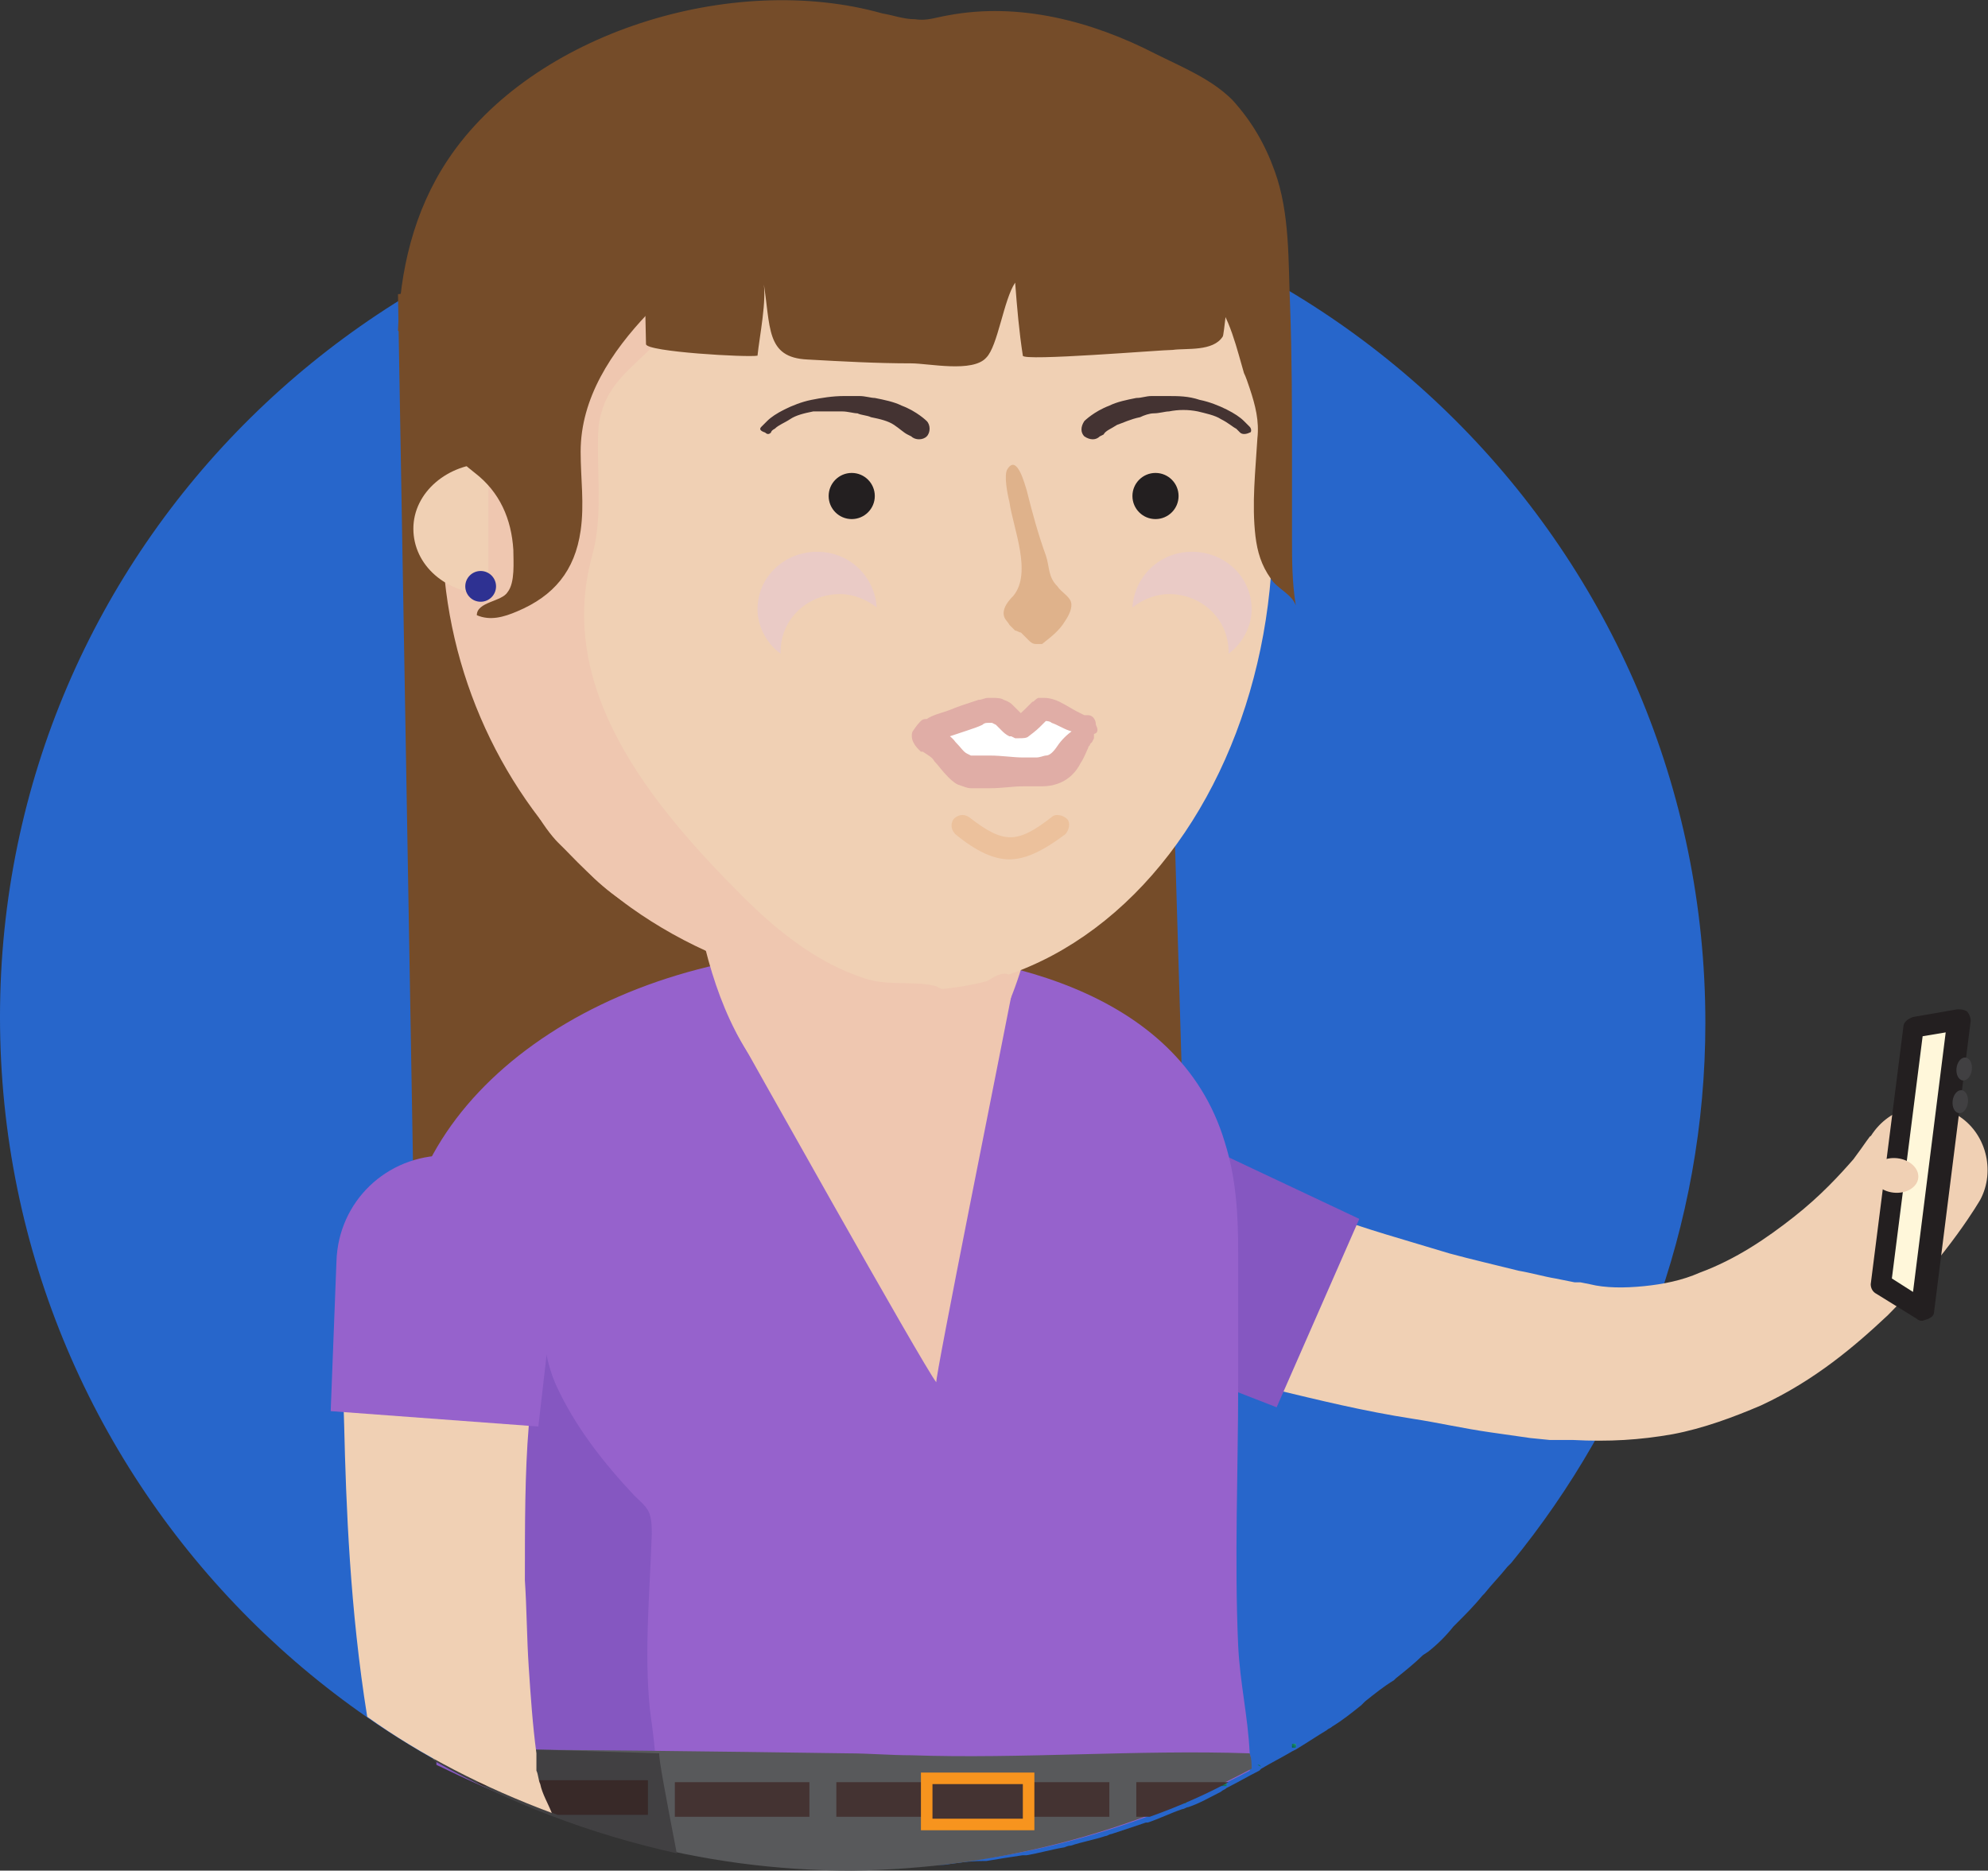 <?xml version="1.0" encoding="utf-8"?>
<!-- Generator: Adobe Illustrator 19.1.0, SVG Export Plug-In . SVG Version: 6.00 Build 0)  -->
<svg version="1.2" baseProfile="tiny" id="Layer_1" xmlns="http://www.w3.org/2000/svg" xmlns:xlink="http://www.w3.org/1999/xlink"
	 x="0px" y="0px" viewBox="-231.9 347.1 103.4 97.3" xml:space="preserve">
<rect x="-231.9" y="347.1" width="103.4" height="97.3" fill="#333333" stroke="none"/>
<g>
	<polygon fill="#1A985C" points="-160.9,435.5 -161,435.4 -161,435.4 -160.9,435.4 	"/>
	<polygon fill="#1A965B" points="-160.9,435.5 -161,435.4 -161,435.4 	"/>
	<polygon fill="#19955A" points="-160.9,435.5 -161,435.4 -161,435.4 	"/>
	<polygon fill="#189359" points="-160.9,435.5 -161,435.4 -161,435.4 	"/>
	<polygon fill="#179258" points="-160.9,435.5 -161,435.4 -161,435.4 	"/>
	<polygon fill="#169056" points="-160.9,435.5 -161,435.4 -161,435.4 	"/>
	<polygon fill="#158F55" points="-160.9,435.5 -161,435.4 -161,435.4 	"/>
	<polygon fill="#158D54" points="-160.9,435.5 -161,435.4 -161,435.4 	"/>
	<polygon fill="#148C53" points="-160.9,435.5 -161,435.4 -161,435.4 	"/>
	<polygon fill="#138B52" points="-160.9,435.5 -161.1,435.4 -161,435.4 	"/>
	<polygon fill="#128951" points="-160.9,435.5 -161.1,435.4 -161.1,435.4 	"/>
	<polygon fill="#128850" points="-160.9,435.5 -161.1,435.4 -161.1,435.4 	"/>
	<polygon fill="#11874F" points="-160.9,435.5 -161.1,435.4 -161.1,435.4 	"/>
	<polygon fill="#10864E" points="-160.9,435.5 -161.1,435.4 -161.1,435.4 	"/>
	<polygon fill="#10844D" points="-160.9,435.5 -161.1,435.4 -161.1,435.4 	"/>
	<polygon fill="#0F834D" points="-160.9,435.5 -161.1,435.4 -161.1,435.4 	"/>
	<polygon fill="#0E824C" points="-160.9,435.5 -161.1,435.4 -161.1,435.4 -161.1,435.4 	"/>
	<polygon fill="#0E814B" points="-161.1,435.3 -160.8,435.5 -160.8,435.5 	"/>
	<polygon fill="#0D804A" points="-161.1,435.4 -160.8,435.6 -160.8,435.6 	"/>
	<polygon fill="#0C7F49" points="-161.1,435.4 -160.8,435.6 -160.8,435.6 	"/>
	<polygon fill="#0C7E48" points="-161.1,435.4 -160.8,435.6 -160.8,435.6 	"/>
	<polygon fill="#0B7D48" points="-161.1,435.4 -160.8,435.6 -160.8,435.6 	"/>
	<polygon fill="#0B7C47" points="-161.1,435.4 -160.8,435.6 -160.8,435.6 	"/>
	<polygon fill="#0A7B46" points="-161.1,435.4 -160.8,435.6 -160.8,435.6 	"/>
	<polygon fill="#0A7A45" points="-161.1,435.4 -160.8,435.6 -160.8,435.6 	"/>
	<polygon fill="#097945" points="-161.1,435.4 -160.8,435.6 -160.8,435.6 	"/>
	<polygon fill="#097844" points="-161.1,435.4 -160.8,435.6 -160.8,435.6 	"/>
	<polygon fill="#087743" points="-160.9,435.6 -161.1,435.4 -161.1,435.4 -160.9,435.6 	"/>
	<polygon fill="#087643" points="-160.9,435.6 -161.1,435.4 -161.1,435.4 	"/>
	<polygon fill="#077542" points="-160.9,435.6 -161.1,435.4 -161.1,435.4 	"/>
	<polygon fill="#077441" points="-160.9,435.6 -161.1,435.4 -161.1,435.4 	"/>
	<polygon fill="#067341" points="-160.9,435.6 -161.1,435.4 -161.1,435.4 	"/>
	<polygon fill="#067340" points="-160.9,435.6 -161.1,435.4 -161.1,435.4 	"/>
	<polygon fill="#067240" points="-160.9,435.6 -161.1,435.4 -161.1,435.4 	"/>
	<polygon fill="#05713F" points="-160.9,435.6 -161.1,435.5 -161.1,435.4 	"/>
	<polygon fill="#05713E" points="-160.9,435.6 -161.1,435.5 -161.1,435.5 	"/>
	<polygon fill="#04703E" points="-160.9,435.6 -161.1,435.5 -161.1,435.5 	"/>
	<polygon fill="#046F3E" points="-160.9,435.6 -161.1,435.5 -161.1,435.5 	"/>
	<polygon fill="#046F3D" points="-160.9,435.6 -161.1,435.5 -161.1,435.5 	"/>
	<polygon fill="#036E3D" points="-161,435.6 -161.1,435.5 -161.1,435.5 -160.9,435.6 	"/>
	<polygon fill="#036E3C" points="-161,435.6 -161.1,435.5 -161.1,435.5 	"/>
	<polygon fill="#036D3C" points="-161,435.6 -161.1,435.5 -161.1,435.5 	"/>
	<polygon fill="#026D3B" points="-161,435.6 -161.1,435.5 -161.1,435.5 	"/>
	<polygon fill="#026C3B" points="-161,435.6 -161.1,435.5 -161.1,435.5 	"/>
	<polygon fill="#026C3B" points="-161,435.6 -161.1,435.5 -161.1,435.5 	"/>
	<polygon fill="#026B3A" points="-161,435.6 -161.1,435.5 -161.1,435.5 	"/>
	<polygon fill="#026B3A" points="-161,435.6 -161.1,435.5 -161.1,435.5 	"/>
	<polygon fill="#016A3A" points="-161,435.6 -161.1,435.5 -161.1,435.5 	"/>
	<polygon fill="#016A3A" points="-161,435.6 -161.1,435.5 -161.1,435.5 	"/>
	<polygon fill="#016A39" points="-161,435.6 -161.1,435.5 -161.1,435.5 	"/>
	<polygon fill="#016939" points="-161,435.6 -161.1,435.5 -161.1,435.5 	"/>
	<polygon fill="#016939" points="-161,435.6 -161.1,435.5 -161.1,435.5 	"/>
	<polygon fill="#016939" points="-161,435.6 -161.1,435.5 -161.1,435.5 	"/>
	<polygon fill="#006939" points="-161,435.6 -161.1,435.5 -161.1,435.5 	"/>
	<polygon fill="#006938" points="-161.1,435.6 -161.1,435.5 -161.1,435.5 -161,435.6 	"/>
	<path fill="none" d="M-160.9,435.4l-0.2,0.2L-160.9,435.4z"/>
	<polygon fill="#1D9D60" points="-154.7,429.7 -154.6,429.7 -154.6,429.7 	"/>
	<polygon fill="#1C9B5F" points="-154.7,429.7 -154.6,429.7 -154.6,429.7 	"/>
	<polygon fill="#1B995D" points="-154.7,429.7 -154.6,429.8 -154.6,429.8 	"/>
	<polygon fill="#1A985C" points="-154.7,429.7 -154.6,429.8 -154.6,429.8 	"/>
	<polygon fill="#1A965B" points="-154.7,429.7 -154.6,429.8 -154.6,429.8 	"/>
	<polygon fill="#19955A" points="-154.7,429.7 -154.6,429.8 -154.6,429.8 	"/>
	<polygon fill="#189359" points="-154.7,429.7 -154.6,429.7 -154.6,429.7 	"/>
	<polygon fill="#179258" points="-154.7,429.7 -154.6,429.8 -154.6,429.8 	"/>
	<polygon fill="#169056" points="-154.7,429.7 -154.6,429.8 -154.6,429.8 	"/>
	<polygon fill="#158F55" points="-154.7,429.7 -154.6,429.8 -154.6,429.8 	"/>
	<polygon fill="#158D54" points="-154.7,429.7 -154.6,429.8 -154.6,429.8 	"/>
	<polygon fill="#148C53" points="-154.7,429.7 -154.6,429.8 -154.6,429.8 	"/>
	<polygon fill="#128951" points="-154.7,429.7 -154.6,429.8 -154.6,429.8 	"/>
	<polygon fill="#128850" points="-154.7,429.7 -154.6,429.8 -154.6,429.8 	"/>
	<polygon fill="#11874F" points="-154.7,429.7 -154.6,429.8 -154.6,429.8 	"/>
	<polygon fill="#10864E" points="-154.7,429.7 -154.6,429.8 -154.6,429.8 	"/>
	<polygon fill="#10844D" points="-154.7,429.7 -154.6,429.8 -154.6,429.8 	"/>
	<polygon fill="#0F834D" points="-154.7,429.7 -154.6,429.8 -154.6,429.8 	"/>
	<polygon fill="#0E824C" points="-154.7,429.7 -154.6,429.8 -154.6,429.8 	"/>
	<polygon fill="#0E814B" points="-154.7,429.7 -154.6,429.8 -154.6,429.8 	"/>
	<polygon fill="#0D804A" points="-154.7,429.7 -154.6,429.8 -154.6,429.8 	"/>
	<polygon fill="#0C7F49" points="-154.7,429.8 -154.6,429.8 -154.6,429.8 	"/>
	<polygon fill="#0C7E48" points="-154.7,429.8 -154.6,429.8 -154.6,429.8 	"/>
	<polygon fill="#0B7D48" points="-154.7,429.8 -154.6,429.8 -154.6,429.8 	"/>
	<polygon fill="#0B7C47" points="-154.7,429.8 -154.6,429.8 -154.6,429.8 	"/>
	<polygon fill="#0A7B46" points="-154.7,429.8 -154.6,429.8 -154.6,429.8 	"/>
	<polygon fill="#0A7A45" points="-154.7,429.8 -154.6,429.8 -154.6,429.8 	"/>
	<polygon fill="#097945" points="-154.7,429.8 -154.6,429.8 -154.6,429.8 	"/>
	<polygon fill="#097844" points="-154.7,429.8 -154.6,429.8 -154.6,429.8 	"/>
	<polygon fill="#087743" points="-154.7,429.8 -154.6,429.8 -154.6,429.8 	"/>
	<polygon fill="#087643" points="-154.7,429.8 -154.6,429.8 -154.6,429.8 	"/>
	<polygon fill="#077542" points="-154.7,429.8 -154.6,429.8 -154.6,429.8 	"/>
	<polygon fill="#077441" points="-154.7,429.8 -154.6,429.8 -154.6,429.8 	"/>
	<polygon fill="#067341" points="-154.7,429.8 -154.6,429.8 -154.6,429.8 	"/>
	<polygon fill="#067340" points="-154.7,429.8 -154.6,429.8 -154.6,429.8 	"/>
	<polygon fill="#067240" points="-154.7,429.8 -154.6,429.8 -154.6,429.8 	"/>
	<polygon fill="#05713E" points="-154.7,429.8 -154.6,429.8 -154.6,429.8 	"/>
	<polygon fill="#04703E" points="-154.7,429.8 -154.6,429.8 -154.6,429.8 	"/>
	<polygon fill="#046F3E" points="-154.7,429.8 -154.6,429.9 -154.6,429.9 	"/>
	<polygon fill="#046F3D" points="-154.7,429.8 -154.6,429.9 -154.6,429.9 	"/>
	<polygon fill="#036E3D" points="-154.7,429.8 -154.6,429.9 -154.6,429.9 	"/>
	<polygon fill="#036E3C" points="-154.7,429.8 -154.6,429.9 -154.6,429.9 	"/>
	<polygon fill="#036D3C" points="-154.7,429.8 -154.6,429.9 -154.6,429.9 	"/>
	<polygon fill="#026D3B" points="-154.7,429.8 -154.6,429.9 -154.6,429.9 	"/>
	<polygon fill="#026C3B" points="-154.7,429.8 -154.6,429.9 -154.6,429.9 	"/>
	<polygon fill="#026C3B" points="-154.7,429.8 -154.6,429.9 -154.6,429.9 	"/>
	<polygon fill="#026B3A" points="-154.7,429.8 -154.6,429.9 -154.6,429.9 	"/>
	<polygon fill="#1D9D60" points="-159.4,434.2 -159.3,434.2 -159.3,434.2 	"/>
	<polygon fill="#1C9B5F" points="-159.4,434.2 -159.3,434.2 -159.3,434.2 	"/>
	<polygon fill="#1B995D" points="-159.4,434.2 -159.3,434.2 -159.3,434.2 	"/>
	<polygon fill="#1A985C" points="-159.4,434.2 -159.3,434.2 -159.3,434.2 	"/>
	<polygon fill="#1A965B" points="-159.4,434.2 -159.3,434.2 -159.3,434.2 	"/>
	<polygon fill="#19955A" points="-159.4,434.2 -159.3,434.2 -159.3,434.2 	"/>
	<polygon fill="#189359" points="-159.4,434.2 -159.3,434.2 -159.3,434.2 	"/>
	<polygon fill="#179258" points="-159.4,434.2 -159.3,434.2 -159.3,434.2 	"/>
	<polygon fill="#169056" points="-159.4,434.2 -159.3,434.2 -159.3,434.2 	"/>
	<polygon fill="#158F55" points="-159.4,434.2 -159.3,434.2 -159.3,434.2 	"/>
	<polygon fill="#158D54" points="-159.4,434.2 -159.3,434.2 -159.3,434.2 	"/>
	<polygon fill="#148C53" points="-159.4,434.2 -159.3,434.2 -159.3,434.2 	"/>
	<polygon fill="#138B52" points="-159.4,434.2 -159.3,434.2 -159.3,434.2 	"/>
	<polygon fill="#128951" points="-159.4,434.2 -159.3,434.2 -159.3,434.2 	"/>
	<polygon fill="#128850" points="-159.4,434.2 -159.3,434.2 -159.3,434.2 	"/>
	<polygon fill="#11874F" points="-159.4,434.2 -159.3,434.2 -159.3,434.2 	"/>
	<polygon fill="#10864E" points="-159.4,434.2 -159.3,434.2 -159.3,434.2 	"/>
	<polygon fill="#10844D" points="-159.4,434.2 -159.3,434.2 -159.3,434.2 	"/>
	<polygon fill="#0E824C" points="-159.4,434.2 -159.3,434.2 -159.3,434.2 	"/>
	<polygon fill="#0E814B" points="-159.4,434.2 -159.3,434.2 -159.3,434.2 	"/>
	<polygon fill="#0D804A" points="-159.4,434.2 -159.3,434.2 -159.3,434.2 	"/>
	<polygon fill="#0C7F49" points="-159.4,434.2 -159.3,434.2 -159.3,434.2 	"/>
	<polygon fill="#0C7E48" points="-159.4,434.2 -159.3,434.2 -159.3,434.2 	"/>
	<polygon fill="#0B7D48" points="-159.4,434.2 -159.3,434.2 -159.3,434.2 	"/>
	<polygon fill="#0B7C47" points="-159.4,434.2 -159.3,434.2 -159.3,434.2 	"/>
	<polygon fill="#0A7B46" points="-159.4,434.2 -159.3,434.2 -159.3,434.2 	"/>
	<polygon fill="#0A7A45" points="-159.4,434.2 -159.3,434.2 -159.3,434.2 	"/>
	<polygon fill="#097945" points="-159.4,434.2 -159.3,434.2 -159.3,434.2 	"/>
	<polygon fill="#097844" points="-159.4,434.2 -159.3,434.2 -159.3,434.2 	"/>
	<polygon fill="#087743" points="-159.4,434.2 -159.3,434.2 -159.3,434.2 	"/>
	<polygon fill="#077542" points="-159.4,434.2 -159.3,434.2 -159.3,434.2 	"/>
	<polygon fill="#077441" points="-159.4,434.2 -159.3,434.2 -159.3,434.2 	"/>
	<polygon fill="#067341" points="-159.4,434.2 -159.3,434.2 -159.3,434.2 	"/>
	<polygon fill="#067340" points="-159.4,434.2 -159.3,434.2 -159.3,434.2 	"/>
	<polygon fill="#067240" points="-159.4,434.2 -159.3,434.2 -159.3,434.2 	"/>
	<polygon fill="#05713F" points="-159.4,434.2 -159.3,434.2 -159.3,434.2 	"/>
	<polygon fill="#05713E" points="-159.4,434.2 -159.3,434.2 -159.3,434.2 	"/>
	<polygon fill="#04703E" points="-159.4,434.2 -159.3,434.2 -159.3,434.2 	"/>
	<polygon fill="#046F3E" points="-159.4,434.2 -159.3,434.2 -159.3,434.2 	"/>
	<polygon fill="#046F3D" points="-159.4,434.2 -159.3,434.2 -159.3,434.2 	"/>
	<polygon fill="#036E3D" points="-159.4,434.2 -159.3,434.2 -159.3,434.2 	"/>
	<polygon fill="#036E3C" points="-159.4,434.2 -159.3,434.2 -159.3,434.2 	"/>
	<polygon fill="#036D3C" points="-159.4,434.2 -159.3,434.2 -159.3,434.2 	"/>
	<polygon fill="#026D3B" points="-159.4,434.2 -159.3,434.3 -159.3,434.3 	"/>
	<polygon fill="#026C3B" points="-159.4,434.2 -159.3,434.2 -159.3,434.2 	"/>
	<polygon fill="#026C3B" points="-159.4,434.2 -159.3,434.3 -159.3,434.3 	"/>
	<polygon fill="#026B3A" points="-159.4,434.2 -159.3,434.3 -159.3,434.3 	"/>
	<polygon fill="#1E9E61" points="-153.3,428.2 -153.4,428.1 -153.4,428.1 -153.3,428.1 	"/>
	<polygon fill="#1D9D60" points="-153.3,428.2 -153.4,428.1 -153.4,428.1 	"/>
	<polygon fill="#1C9B5F" points="-153.3,428.2 -153.4,428.1 -153.4,428.1 	"/>
	<polygon fill="#1B995D" points="-153.3,428.2 -153.4,428.1 -153.4,428.1 	"/>
	<polygon fill="#1A985C" points="-153.3,428.2 -153.4,428.1 -153.4,428.1 	"/>
	<polygon fill="#1A965B" points="-153.3,428.2 -153.4,428.1 -153.4,428.1 	"/>
	<polygon fill="#19955A" points="-153.3,428.2 -153.4,428.1 -153.4,428.1 	"/>
	<polygon fill="#189359" points="-153.3,428.2 -153.4,428.1 -153.4,428.1 	"/>
	<polygon fill="#179258" points="-153.3,428.2 -153.4,428.1 -153.4,428.1 	"/>
	<polygon fill="#169056" points="-153.3,428.2 -153.4,428.1 -153.4,428.1 	"/>
	<polygon fill="#158F55" points="-153.3,428.2 -153.4,428.1 -153.4,428.1 	"/>
	<polygon fill="#158D54" points="-153.3,428.2 -153.4,428.1 -153.4,428.1 	"/>
	<polygon fill="#148C53" points="-153.3,428.2 -153.5,428.1 -153.5,428.1 -153.4,428.1 	"/>
	<polygon fill="#138B52" points="-153.5,428 -153.3,428.1 -153.3,428.1 	"/>
	<polygon fill="#128951" points="-153.5,428.1 -153.3,428.2 -153.3,428.2 	"/>
	<polygon fill="#128850" points="-153.5,428.1 -153.3,428.2 -153.3,428.2 	"/>
	<polygon fill="#11874F" points="-153.5,428.1 -153.3,428.2 -153.3,428.2 	"/>
	<polygon fill="#10864E" points="-153.5,428.1 -153.3,428.2 -153.3,428.2 	"/>
	<polygon fill="#10844D" points="-153.5,428.1 -153.3,428.2 -153.3,428.2 	"/>
	<polygon fill="#0F834D" points="-153.5,428.1 -153.3,428.2 -153.3,428.2 	"/>
	<polygon fill="#0E824C" points="-153.5,428.1 -153.3,428.2 -153.3,428.2 	"/>
	<polygon fill="#0E814B" points="-153.5,428.1 -153.3,428.2 -153.3,428.2 	"/>
	<polygon fill="#0D804A" points="-153.5,428.1 -153.3,428.2 -153.3,428.2 	"/>
	<polygon fill="#0C7F49" points="-153.5,428.1 -153.3,428.2 -153.3,428.2 	"/>
	<polygon fill="#0C7E48" points="-153.5,428.1 -153.3,428.2 -153.3,428.2 	"/>
	<polygon fill="#0B7D48" points="-153.5,428.1 -153.3,428.2 -153.3,428.2 	"/>
	<polygon fill="#0B7C47" points="-153.5,428.1 -153.3,428.2 -153.3,428.2 	"/>
	<polygon fill="#0A7B46" points="-153.5,428.1 -153.3,428.2 -153.3,428.2 	"/>
	<polygon fill="#0A7A45" points="-153.5,428.1 -153.3,428.2 -153.3,428.2 	"/>
	<polygon fill="#097945" points="-153.5,428.1 -153.3,428.2 -153.3,428.2 	"/>
	<polygon fill="#097844" points="-153.5,428.1 -153.3,428.2 -153.3,428.2 	"/>
	<polygon fill="#087743" points="-153.5,428.1 -153.3,428.2 -153.3,428.2 	"/>
	<polygon fill="#087643" points="-153.5,428.1 -153.3,428.2 -153.3,428.2 	"/>
	<polygon fill="#077542" points="-153.5,428.1 -153.3,428.2 -153.3,428.2 	"/>
	<polygon fill="#077441" points="-153.5,428.1 -153.3,428.2 -153.3,428.2 	"/>
	<polygon fill="#067341" points="-153.5,428.1 -153.3,428.2 -153.3,428.2 	"/>
	<polygon fill="#067340" points="-153.5,428.1 -153.3,428.2 -153.3,428.2 	"/>
	<polygon fill="#067240" points="-153.5,428.1 -153.3,428.2 -153.3,428.2 	"/>
	<polygon fill="#05713F" points="-153.5,428.2 -153.3,428.3 -153.3,428.3 	"/>
	<polygon fill="#05713E" points="-153.3,428.3 -153.5,428.2 -153.5,428.2 -153.3,428.3 	"/>
	<polygon fill="#04703E" points="-153.3,428.3 -153.5,428.2 -153.5,428.2 	"/>
	<polygon fill="#046F3E" points="-153.3,428.3 -153.5,428.2 -153.5,428.2 	"/>
	<polygon fill="#046F3D" points="-153.3,428.3 -153.5,428.2 -153.5,428.2 	"/>
	<polygon fill="#036E3D" points="-153.3,428.3 -153.5,428.2 -153.5,428.2 	"/>
	<polygon fill="#036E3C" points="-153.3,428.3 -153.5,428.2 -153.5,428.2 	"/>
	<polygon fill="#036D3C" points="-153.3,428.3 -153.5,428.2 -153.5,428.2 	"/>
	<polygon fill="#026D3B" points="-153.3,428.3 -153.5,428.2 -153.5,428.2 	"/>
	<polygon fill="#026C3B" points="-153.3,428.3 -153.5,428.2 -153.5,428.2 	"/>
	<polygon fill="#026C3B" points="-153.3,428.3 -153.5,428.2 -153.5,428.2 	"/>
	<polygon fill="#026B3A" points="-153.3,428.3 -153.5,428.2 -153.5,428.2 	"/>
	<polygon fill="#026B3A" points="-153.4,428.3 -153.5,428.3 -153.5,428.2 -153.3,428.3 	"/>
	<path fill="none" d="M-153.3,428.1l-0.2,0.2L-153.3,428.1z"/>
	<polygon fill="#1C9B5F" points="-156.1,431.3 -156.2,431.2 -156.2,431.2 -156.1,431.2 	"/>
	<polygon fill="#1B995D" points="-156.1,431.3 -156.2,431.2 -156.2,431.2 	"/>
	<polygon fill="#1A985C" points="-156.1,431.3 -156.2,431.2 -156.2,431.2 	"/>
	<polygon fill="#1A965B" points="-156.1,431.3 -156.2,431.2 -156.2,431.2 	"/>
	<polygon fill="#19955A" points="-156.1,431.3 -156.2,431.2 -156.2,431.2 	"/>
	<polygon fill="#189359" points="-156.1,431.3 -156.2,431.2 -156.2,431.2 	"/>
	<polygon fill="#179258" points="-156.1,431.3 -156.2,431.2 -156.2,431.2 	"/>
	<polygon fill="#169056" points="-156.1,431.3 -156.2,431.2 -156.2,431.2 	"/>
	<polygon fill="#158F55" points="-156.1,431.3 -156.3,431.2 -156.2,431.2 	"/>
	<polygon fill="#158D54" points="-156.1,431.3 -156.3,431.2 -156.3,431.2 	"/>
	<polygon fill="#148C53" points="-156.1,431.3 -156.3,431.2 -156.3,431.2 	"/>
	<polygon fill="#138B52" points="-156.1,431.3 -156.3,431.2 -156.3,431.2 	"/>
	<polygon fill="#128951" points="-156.1,431.3 -156.3,431.2 -156.3,431.2 	"/>
	<polygon fill="#128850" points="-156.1,431.3 -156.3,431.2 -156.3,431.2 -156.3,431.2 	"/>
	<polygon fill="#11874F" points="-156.3,431.1 -156,431.3 -156,431.3 	"/>
	<polygon fill="#10864E" points="-156.3,431.2 -156,431.4 -156,431.4 	"/>
	<polygon fill="#10844D" points="-156.3,431.2 -156,431.4 -156,431.4 	"/>
	<polygon fill="#0F834D" points="-156.3,431.2 -156,431.4 -156,431.4 	"/>
	<polygon fill="#0E824C" points="-156.3,431.2 -156,431.4 -156,431.4 	"/>
	<polygon fill="#0E814B" points="-156.3,431.2 -156,431.4 -156,431.4 	"/>
	<polygon fill="#0D804A" points="-156.3,431.2 -156,431.4 -156,431.4 	"/>
	<polygon fill="#0C7F49" points="-156.3,431.2 -156,431.4 -156,431.4 	"/>
	<polygon fill="#0C7E48" points="-156.3,431.2 -156,431.4 -156,431.4 	"/>
	<polygon fill="#0B7D48" points="-156.3,431.2 -156,431.4 -156,431.4 	"/>
	<polygon fill="#0B7C47" points="-156.3,431.2 -156,431.4 -156,431.4 	"/>
	<polygon fill="#0A7B46" points="-156.3,431.2 -156,431.4 -156,431.4 	"/>
	<polygon fill="#0A7A45" points="-156.3,431.2 -156,431.4 -156,431.4 	"/>
	<polygon fill="#097945" points="-156.3,431.2 -156,431.4 -156,431.4 	"/>
	<polygon fill="#097844" points="-156.3,431.2 -156,431.4 -156,431.4 	"/>
	<polygon fill="#087743" points="-156.3,431.2 -156,431.4 -156,431.4 	"/>
	<polygon fill="#087643" points="-156.3,431.2 -156,431.4 -156,431.4 	"/>
	<polygon fill="#077542" points="-156.3,431.2 -156,431.4 -156,431.4 	"/>
	<polygon fill="#077441" points="-156.3,431.2 -156,431.4 -156,431.4 	"/>
	<polygon fill="#067341" points="-156.3,431.2 -156,431.4 -156,431.4 	"/>
	<polygon fill="#067340" points="-156.1,431.4 -156.3,431.3 -156.3,431.3 -156.1,431.4 	"/>
	<polygon fill="#067240" points="-156.1,431.4 -156.3,431.3 -156.3,431.3 	"/>
	<polygon fill="#05713F" points="-156.1,431.4 -156.3,431.3 -156.3,431.3 	"/>
	<polygon fill="#05713E" points="-156.1,431.4 -156.3,431.3 -156.3,431.3 	"/>
	<polygon fill="#04703E" points="-156.1,431.4 -156.3,431.3 -156.3,431.3 	"/>
	<polygon fill="#046F3E" points="-156.1,431.4 -156.3,431.3 -156.3,431.3 	"/>
	<polygon fill="#046F3D" points="-156.1,431.4 -156.3,431.3 -156.3,431.3 	"/>
	<polygon fill="#036E3D" points="-156.1,431.4 -156.3,431.3 -156.3,431.3 	"/>
	<polygon fill="#036E3C" points="-156.1,431.4 -156.3,431.3 -156.3,431.3 	"/>
	<polygon fill="#036D3C" points="-156.1,431.4 -156.3,431.3 -156.3,431.3 	"/>
	<polygon fill="#026D3B" points="-156.1,431.4 -156.3,431.3 -156.3,431.3 	"/>
	<polygon fill="#026C3B" points="-156.2,431.4 -156.3,431.3 -156.3,431.3 -156.1,431.4 	"/>
	<polygon fill="#026C3B" points="-156.2,431.4 -156.3,431.3 -156.3,431.3 	"/>
	<polygon fill="#026B3A" points="-156.2,431.4 -156.3,431.3 -156.3,431.3 	"/>
	<polygon fill="#026B3A" points="-156.2,431.4 -156.3,431.3 -156.3,431.3 	"/>
	<polygon fill="#016A3A" points="-156.2,431.4 -156.3,431.4 -156.3,431.3 	"/>
	<path fill="none" d="M-156.1,431.2l-0.2,0.2L-156.1,431.2z"/>
	<polygon fill="#1FA062" points="-157.6,432.8 -157.7,432.7 -157.7,432.7 -157.6,432.7 	"/>
	<polygon fill="#1E9E61" points="-157.6,432.8 -157.7,432.7 -157.7,432.7 	"/>
	<polygon fill="#1D9D60" points="-157.6,432.8 -157.8,432.7 -157.7,432.7 	"/>
	<polygon fill="#1C9B5F" points="-157.6,432.8 -157.8,432.7 -157.8,432.7 	"/>
	<polygon fill="#1B995D" points="-157.6,432.8 -157.8,432.7 -157.8,432.7 	"/>
	<polygon fill="#1A985C" points="-157.6,432.8 -157.8,432.7 -157.8,432.7 	"/>
	<polygon fill="#1A965B" points="-157.6,432.8 -157.8,432.7 -157.8,432.7 	"/>
	<polygon fill="#19955A" points="-157.6,432.8 -157.8,432.7 -157.8,432.7 	"/>
	<polygon fill="#189359" points="-157.6,432.8 -157.8,432.7 -157.8,432.7 	"/>
	<polygon fill="#179258" points="-157.6,432.8 -157.8,432.7 -157.8,432.7 	"/>
	<polygon fill="#169056" points="-157.6,432.8 -157.8,432.7 -157.8,432.7 	"/>
	<polygon fill="#158F55" points="-157.6,432.8 -157.8,432.7 -157.8,432.7 	"/>
	<polygon fill="#158D54" points="-157.6,432.8 -157.8,432.7 -157.8,432.7 	"/>
	<polygon fill="#148C53" points="-157.6,432.8 -157.8,432.7 -157.8,432.7 	"/>
	<polygon fill="#138B52" points="-157.6,432.8 -157.9,432.7 -157.8,432.7 	"/>
	<polygon fill="#128951" points="-157.6,432.8 -157.9,432.7 -157.9,432.7 	"/>
	<polygon fill="#128850" points="-157.6,432.8 -157.9,432.7 -157.9,432.7 	"/>
	<polygon fill="#11874F" points="-157.6,432.8 -157.9,432.7 -157.9,432.7 	"/>
	<polygon fill="#10864E" points="-157.6,432.8 -157.9,432.7 -157.9,432.7 -157.9,432.7 	"/>
	<polygon fill="#10844D" points="-157.9,432.7 -157.6,432.9 -157.6,432.9 	"/>
	<polygon fill="#0F834D" points="-157.9,432.7 -157.6,432.9 -157.6,432.9 	"/>
	<polygon fill="#0E824C" points="-157.9,432.7 -157.6,432.9 -157.6,432.9 	"/>
	<polygon fill="#0E814B" points="-157.9,432.7 -157.6,432.9 -157.6,432.9 	"/>
	<polygon fill="#0D804A" points="-157.9,432.7 -157.6,432.9 -157.6,432.9 	"/>
	<polygon fill="#0C7F49" points="-157.9,432.7 -157.6,432.9 -157.6,432.9 	"/>
	<polygon fill="#0C7E48" points="-157.9,432.7 -157.6,432.9 -157.6,432.9 	"/>
	<polygon fill="#0B7D48" points="-157.9,432.7 -157.6,432.9 -157.6,432.9 	"/>
	<polygon fill="#0B7C47" points="-157.9,432.7 -157.6,432.9 -157.6,432.9 	"/>
	<polygon fill="#0A7B46" points="-157.9,432.7 -157.6,432.9 -157.6,432.9 	"/>
	<polygon fill="#0A7A45" points="-157.9,432.7 -157.6,432.9 -157.6,432.9 	"/>
	<polygon fill="#097945" points="-157.9,432.7 -157.6,432.9 -157.6,432.9 	"/>
	<polygon fill="#097844" points="-157.9,432.7 -157.6,432.9 -157.6,432.9 	"/>
	<polygon fill="#087743" points="-157.9,432.7 -157.6,432.9 -157.6,432.9 	"/>
	<polygon fill="#087643" points="-157.9,432.7 -157.6,432.9 -157.6,432.9 	"/>
	<polygon fill="#077542" points="-157.9,432.7 -157.6,432.9 -157.6,432.9 	"/>
	<polygon fill="#077441" points="-157.6,432.9 -157.9,432.8 -157.9,432.8 -157.6,432.9 	"/>
	<polygon fill="#067341" points="-157.6,432.9 -157.9,432.8 -157.9,432.8 	"/>
	<polygon fill="#067340" points="-157.6,432.9 -157.9,432.8 -157.9,432.8 	"/>
	<polygon fill="#067240" points="-157.7,432.9 -157.9,432.8 -157.9,432.8 -157.6,432.9 	"/>
	<polygon fill="#05713F" points="-157.7,432.9 -157.9,432.8 -157.9,432.8 	"/>
	<polygon fill="#05713E" points="-157.7,432.9 -157.9,432.8 -157.9,432.8 	"/>
	<polygon fill="#04703E" points="-157.7,432.9 -157.9,432.8 -157.9,432.8 	"/>
	<polygon fill="#046F3E" points="-157.7,432.9 -157.9,432.8 -157.9,432.8 	"/>
	<polygon fill="#046F3D" points="-157.7,432.9 -157.9,432.8 -157.9,432.8 	"/>
	<polygon fill="#036E3D" points="-157.7,432.9 -157.9,432.8 -157.9,432.8 	"/>
	<polygon fill="#036E3C" points="-157.7,432.9 -157.9,432.8 -157.9,432.8 	"/>
	<polygon fill="#036D3C" points="-157.7,432.9 -157.9,432.8 -157.9,432.8 	"/>
	<polygon fill="#026D3B" points="-157.7,432.9 -157.9,432.8 -157.9,432.8 	"/>
	<polygon fill="#026C3B" points="-157.7,432.9 -157.9,432.8 -157.9,432.8 	"/>
	<polygon fill="#026C3B" points="-157.7,432.9 -157.9,432.8 -157.9,432.8 	"/>
	<polygon fill="#026B3A" points="-157.8,432.9 -157.9,432.8 -157.9,432.8 -157.7,432.9 	"/>
	<polygon fill="#026B3A" points="-157.8,432.9 -157.9,432.9 -157.9,432.8 	"/>
	<path fill="none" d="M-157.6,432.7l-0.3,0.2L-157.6,432.7z"/>
	<polygon fill="#27AE6D" points="-162.6,436.7 -162.7,436.6 -162.6,436.6 -162.6,436.6 	"/>
	<polygon fill="#26AC6C" points="-162.6,436.7 -162.7,436.6 -162.7,436.6 	"/>
	<polygon fill="#25AB6A" points="-162.6,436.7 -162.7,436.6 -162.7,436.6 	"/>
	<polygon fill="#24A969" points="-162.6,436.7 -162.7,436.6 -162.7,436.6 	"/>
	<polygon fill="#23A768" points="-162.6,436.7 -162.7,436.6 -162.7,436.6 	"/>
	<polygon fill="#22A566" points="-162.6,436.7 -162.7,436.6 -162.7,436.6 	"/>
	<polygon fill="#21A365" points="-162.6,436.7 -162.7,436.6 -162.7,436.6 	"/>
	<polygon fill="#20A264" points="-162.6,436.7 -162.7,436.6 -162.7,436.6 	"/>
	<polygon fill="#1FA062" points="-162.6,436.7 -162.7,436.6 -162.7,436.6 	"/>
	<polygon fill="#1E9E61" points="-162.6,436.7 -162.7,436.6 -162.7,436.6 	"/>
	<polygon fill="#1D9D60" points="-162.6,436.7 -162.7,436.6 -162.7,436.6 	"/>
	<polygon fill="#1C9B5F" points="-162.6,436.7 -162.7,436.6 -162.7,436.6 	"/>
	<polygon fill="#1B995D" points="-162.6,436.7 -162.8,436.6 -162.7,436.6 	"/>
	<polygon fill="#1A985C" points="-162.6,436.7 -162.8,436.6 -162.8,436.6 	"/>
	<polygon fill="#1A965B" points="-162.6,436.7 -162.8,436.6 -162.8,436.6 	"/>
	<polygon fill="#19955A" points="-162.6,436.7 -162.8,436.6 -162.8,436.6 	"/>
	<polygon fill="#189359" points="-162.6,436.7 -162.8,436.6 -162.8,436.6 	"/>
	<polygon fill="#179258" points="-162.6,436.7 -162.8,436.6 -162.8,436.6 	"/>
	<polygon fill="#169056" points="-162.6,436.7 -162.8,436.6 -162.8,436.6 	"/>
	<polygon fill="#158F55" points="-162.6,436.7 -162.8,436.6 -162.8,436.6 	"/>
	<polygon fill="#158D54" points="-162.6,436.8 -162.8,436.6 -162.8,436.6 -162.6,436.7 	"/>
	<polygon fill="#148C53" points="-162.6,436.8 -162.8,436.6 -162.8,436.6 	"/>
	<polygon fill="#138B52" points="-162.6,436.8 -162.8,436.6 -162.8,436.6 	"/>
	<polygon fill="#128951" points="-162.6,436.8 -162.8,436.6 -162.8,436.6 	"/>
	<polygon fill="#128850" points="-162.6,436.8 -162.9,436.6 -162.8,436.6 	"/>
	<polygon fill="#11874F" points="-162.6,436.8 -162.9,436.6 -162.9,436.6 	"/>
	<polygon fill="#10864E" points="-162.6,436.8 -162.9,436.6 -162.9,436.6 	"/>
	<polygon fill="#10844D" points="-162.6,436.8 -162.9,436.6 -162.9,436.6 	"/>
	<polygon fill="#0F834D" points="-162.6,436.8 -162.9,436.6 -162.9,436.6 	"/>
	<polygon fill="#0E824C" points="-162.6,436.8 -162.9,436.6 -162.9,436.6 	"/>
	<polygon fill="#0E814B" points="-162.6,436.8 -162.9,436.6 -162.9,436.6 	"/>
	<polygon fill="#0D804A" points="-162.6,436.8 -162.9,436.6 -162.9,436.6 -162.9,436.6 	"/>
	<polygon fill="#0C7F49" points="-162.9,436.6 -162.5,436.8 -162.5,436.8 	"/>
	<polygon fill="#0C7E48" points="-162.9,436.6 -162.5,436.8 -162.5,436.8 	"/>
	<polygon fill="#0B7D48" points="-162.9,436.6 -162.5,436.8 -162.5,436.8 	"/>
	<polygon fill="#0B7C47" points="-162.9,436.6 -162.5,436.8 -162.5,436.8 	"/>
	<polygon fill="#0A7B46" points="-162.9,436.6 -162.5,436.8 -162.5,436.8 	"/>
	<polygon fill="#0A7A45" points="-162.9,436.6 -162.5,436.8 -162.5,436.8 	"/>
	<polygon fill="#097945" points="-162.6,436.8 -162.9,436.7 -162.9,436.7 -162.6,436.8 	"/>
	<polygon fill="#097844" points="-162.6,436.8 -162.9,436.7 -162.9,436.7 	"/>
	<polygon fill="#087743" points="-162.6,436.8 -162.9,436.7 -162.9,436.7 	"/>
	<polygon fill="#087643" points="-162.6,436.8 -162.9,436.7 -162.9,436.7 	"/>
	<polygon fill="#077542" points="-162.7,436.8 -162.9,436.7 -162.9,436.7 -162.6,436.8 	"/>
	<polygon fill="#077441" points="-162.7,436.8 -162.9,436.7 -162.9,436.7 	"/>
	<polygon fill="#067341" points="-162.7,436.8 -162.9,436.7 -162.9,436.7 	"/>
	<polygon fill="#067340" points="-162.7,436.8 -162.9,436.7 -162.9,436.7 	"/>
	<polygon fill="#067240" points="-162.7,436.8 -162.9,436.7 -162.9,436.7 	"/>
	<polygon fill="#05713F" points="-162.7,436.8 -162.9,436.7 -162.9,436.7 	"/>
	<polygon fill="#05713E" points="-162.7,436.8 -162.9,436.7 -162.9,436.7 	"/>
	<polygon fill="#04703E" points="-162.7,436.8 -162.9,436.7 -162.9,436.7 	"/>
	<polygon fill="#046F3E" points="-162.7,436.8 -162.9,436.7 -162.9,436.7 	"/>
	<polygon fill="#046F3D" points="-162.7,436.8 -162.9,436.7 -162.9,436.7 	"/>
	<polygon fill="#036E3D" points="-162.7,436.8 -162.9,436.7 -162.9,436.7 	"/>
	<polygon fill="#036E3C" points="-162.7,436.8 -162.9,436.7 -162.9,436.7 	"/>
	<polygon fill="#036D3C" points="-162.8,436.8 -162.9,436.7 -162.9,436.7 -162.7,436.8 	"/>
	<polygon fill="#026D3B" points="-162.8,436.8 -162.9,436.7 -162.9,436.7 	"/>
	<polygon fill="#026C3B" points="-162.8,436.8 -162.9,436.8 -162.9,436.7 	"/>
	<path fill="none" d="M-162.6,436.6c-0.1,0.1-0.2,0.1-0.3,0.2C-162.8,436.8-162.7,436.7-162.6,436.6z"/>
	<polygon fill="#21A365" points="-178.6,443.4 -178.5,443.4 -178.5,443.4 	"/>
	<polygon fill="#20A264" points="-178.6,443.4 -178.5,443.4 -178.5,443.4 	"/>
	<polygon fill="#1FA062" points="-178.6,443.4 -178.5,443.4 -178.5,443.4 	"/>
	<polygon fill="#1E9E61" points="-178.6,443.4 -178.5,443.4 -178.5,443.4 	"/>
	<polygon fill="#1D9D60" points="-178.6,443.4 -178.5,443.4 -178.5,443.4 	"/>
	<polygon fill="#1C9B5F" points="-178.6,443.4 -178.5,443.4 -178.5,443.4 	"/>
	<polygon fill="#1B995D" points="-178.6,443.4 -178.5,443.4 -178.5,443.4 	"/>
	<polygon fill="#1A985C" points="-178.6,443.4 -178.5,443.4 -178.5,443.4 	"/>
	<polygon fill="#1A965B" points="-178.6,443.4 -178.5,443.4 -178.5,443.4 	"/>
	<polygon fill="#026D3B" points="-178.8,443.4 -178.7,443.4 -178.7,443.4 	"/>
	<polygon fill="#026C3B" points="-178.8,443.4 -178.7,443.4 -178.7,443.4 	"/>
	<polygon fill="#026C3B" points="-178.8,443.4 -178.7,443.4 -178.7,443.4 	"/>
	<polygon fill="#026B3A" points="-178.8,443.4 -178.7,443.4 -178.7,443.4 	"/>
	<polygon fill="#026B3A" points="-178.8,443.4 -178.7,443.4 -178.7,443.4 	"/>
	<polygon fill="#016A3A" points="-178.8,443.4 -178.7,443.4 -178.7,443.4 	"/>
	<polygon fill="#016A3A" points="-178.8,443.4 -178.7,443.4 -178.7,443.4 	"/>
	<polygon fill="#016A39" points="-178.8,443.4 -178.7,443.4 -178.7,443.4 	"/>
	<polygon fill="#169056" points="-176.3,443 -176.5,442.9 -176.4,442.9 -176.3,442.9 	"/>
	<polygon fill="#158F55" points="-176.3,443 -176.5,442.9 -176.5,442.9 -176.3,443 	"/>
	<polygon fill="#158D54" points="-176.3,443 -176.5,442.9 -176.5,442.9 	"/>
	<polygon fill="#148C53" points="-176.3,443 -176.5,442.9 -176.5,442.9 	"/>
	<polygon fill="#138B52" points="-176.3,443 -176.5,442.9 -176.5,442.9 	"/>
	<polygon fill="#128951" points="-176.3,443 -176.5,442.9 -176.5,442.9 	"/>
	<polygon fill="#128850" points="-176.3,443 -176.5,442.9 -176.5,442.9 	"/>
	<polygon fill="#11874F" points="-176.3,443 -176.5,442.9 -176.5,442.9 	"/>
	<polygon fill="#10864E" points="-176.3,443 -176.5,442.9 -176.5,442.9 	"/>
	<polygon fill="#10844D" points="-176.4,443 -176.5,442.9 -176.5,442.9 -176.3,443 	"/>
	<polygon fill="#0F834D" points="-176.4,443 -176.5,442.9 -176.5,442.9 	"/>
	<polygon fill="#0E824C" points="-176.4,443 -176.5,442.9 -176.5,442.9 	"/>
	<polygon fill="#0E814B" points="-176.4,443 -176.5,442.9 -176.5,442.9 	"/>
	<polygon fill="#0D804A" points="-176.4,443 -176.5,442.9 -176.5,442.9 	"/>
	<polygon fill="#0C7F49" points="-176.4,443 -176.5,442.9 -176.5,442.9 	"/>
	<polygon fill="#0C7E48" points="-176.4,443 -176.6,442.9 -176.5,442.9 	"/>
	<polygon fill="#0B7D48" points="-176.4,443 -176.6,442.9 -176.6,442.9 	"/>
	<polygon fill="#0B7C47" points="-176.4,443 -176.6,442.9 -176.6,442.9 	"/>
	<polygon fill="#0A7B46" points="-176.4,443 -176.6,442.9 -176.6,442.9 	"/>
	<polygon fill="#0A7A45" points="-176.4,443 -176.6,442.9 -176.6,442.9 	"/>
	<polygon fill="#097945" points="-176.4,443 -176.6,442.9 -176.6,442.9 	"/>
	<polygon fill="#097844" points="-176.4,443 -176.6,442.9 -176.6,442.9 	"/>
	<polygon fill="#087743" points="-176.4,443 -176.6,442.9 -176.6,442.9 	"/>
	<polygon fill="#087643" points="-176.4,443 -176.6,442.9 -176.6,442.9 	"/>
	<polygon fill="#077542" points="-176.5,443 -176.6,442.9 -176.6,442.9 -176.4,443 	"/>
	<polygon fill="#077441" points="-176.5,443 -176.6,442.9 -176.6,442.9 	"/>
	<polygon fill="#067341" points="-176.5,443 -176.6,442.9 -176.6,442.9 	"/>
	<polygon fill="#067340" points="-176.5,443 -176.6,442.9 -176.6,442.9 	"/>
	<polygon fill="#067240" points="-176.5,443 -176.6,442.9 -176.6,442.9 	"/>
	<polygon fill="#05713F" points="-176.5,443 -176.6,442.9 -176.6,442.9 	"/>
	<polygon fill="#05713E" points="-176.5,443 -176.7,442.9 -176.6,442.9 	"/>
	<polygon fill="#04703E" points="-176.5,443 -176.7,442.9 -176.7,442.9 	"/>
	<polygon fill="#046F3E" points="-176.5,443 -176.7,442.9 -176.7,442.9 -176.7,442.9 	"/>
	<polygon fill="#046F3D" points="-176.5,443 -176.7,442.9 -176.7,442.9 	"/>
	<polygon fill="#036E3D" points="-176.5,443 -176.7,442.9 -176.7,442.9 	"/>
	<polygon fill="#036E3C" points="-176.5,443 -176.7,442.9 -176.7,442.9 	"/>
	<polygon fill="#036D3C" points="-176.5,443 -176.7,442.9 -176.7,442.9 	"/>
	<polygon fill="#026D3B" points="-176.5,443 -176.7,442.9 -176.7,442.9 	"/>
	<polygon fill="#026C3B" points="-176.5,443 -176.7,442.9 -176.7,442.9 	"/>
	<polygon fill="#026C3B" points="-176.6,443 -176.7,442.9 -176.7,442.9 -176.5,443 	"/>
	<polygon fill="#026B3A" points="-176.6,443 -176.7,442.9 -176.7,442.9 	"/>
	<polygon fill="#026B3A" points="-176.6,443 -176.7,442.9 -176.7,442.9 	"/>
	<polygon fill="#016A3A" points="-176.6,443 -176.7,442.9 -176.7,442.9 	"/>
	<polygon fill="#016A3A" points="-176.6,443 -176.7,442.9 -176.7,442.9 	"/>
	<polygon fill="#016A39" points="-176.6,443 -176.7,442.9 -176.7,442.9 	"/>
	<polygon fill="#016939" points="-176.6,443 -176.7,442.9 -176.7,442.9 	"/>
	<polygon fill="#016939" points="-176.6,443 -176.7,442.9 -176.7,442.9 	"/>
	<polygon fill="#016939" points="-176.6,443 -176.7,442.9 -176.7,442.9 	"/>
	<polygon fill="#006939" points="-176.6,443 -176.7,442.9 -176.7,442.9 	"/>
	<polygon fill="#006938" points="-176.6,443 -176.7,442.9 -176.7,442.9 	"/>
	<polygon fill="#006838" points="-176.6,443 -176.7,442.9 -176.7,442.9 	"/>
	<polygon fill="#006838" points="-176.6,443 -176.7,442.9 -176.7,442.9 	"/>
	<polygon fill="#006838" points="-176.6,443 -176.7,442.9 -176.7,442.9 	"/>
	<polygon fill="#006838" points="-176.6,443 -176.7,442.9 -176.7,442.9 	"/>
	<polygon fill="#006838" points="-176.7,443 -176.7,443 -176.7,442.9 -176.6,443 	"/>
	<path fill="none" d="M-176.3,442.9c-0.1,0-0.2,0.1-0.4,0.1C-176.5,442.9-176.4,442.9-176.3,442.9z"/>
	<polygon fill="#26AC6C" points="-185.1,444.3 -185.2,444.2 -185.2,444.2 -185.1,444.3 	"/>
	<polygon fill="#25AB6A" points="-185.1,444.3 -185.2,444.2 -185.2,444.2 	"/>
	<polygon fill="#24A969" points="-185.2,444.3 -185.2,444.2 -185.2,444.2 -185.1,444.3 	"/>
	<polygon fill="#158F55" points="-185.2,444.3 -185.3,444.2 -185.2,444.2 	"/>
	<polygon fill="#158D54" points="-185.2,444.3 -185.3,444.2 -185.3,444.2 	"/>
	<polygon fill="#148C53" points="-185.2,444.3 -185.3,444.2 -185.3,444.2 	"/>
	<polygon fill="#138B52" points="-185.2,444.3 -185.3,444.2 -185.3,444.2 	"/>
	<polygon fill="#128951" points="-185.2,444.3 -185.3,444.2 -185.3,444.2 	"/>
	<polygon fill="#128850" points="-185.3,444.3 -185.3,444.2 -185.3,444.2 -185.2,444.3 	"/>
	<polygon fill="#087743" points="-185.3,444.3 -185.4,444.2 -185.3,444.2 	"/>
	<polygon fill="#087643" points="-185.3,444.3 -185.4,444.2 -185.4,444.2 	"/>
	<polygon fill="#077542" points="-185.3,444.3 -185.4,444.2 -185.4,444.2 	"/>
	<polygon fill="#077441" points="-185.3,444.3 -185.4,444.2 -185.4,444.2 	"/>
	<polygon fill="#067341" points="-185.3,444.3 -185.4,444.2 -185.4,444.2 	"/>
	<polygon fill="#067340" points="-185.3,444.3 -185.4,444.2 -185.4,444.2 	"/>
	<polygon fill="#067240" points="-185.4,444.3 -185.4,444.2 -185.4,444.2 -185.3,444.3 	"/>
	<polygon fill="#016A3A" points="-185.4,444.3 -185.5,444.2 -185.4,444.2 	"/>
	<polygon fill="#016A39" points="-185.4,444.3 -185.5,444.2 -185.5,444.2 	"/>
	<polygon fill="#016939" points="-185.4,444.3 -185.5,444.2 -185.5,444.2 	"/>
	<polygon fill="#016939" points="-185.4,444.3 -185.5,444.2 -185.5,444.2 	"/>
	<polygon fill="#016939" points="-185.4,444.3 -185.5,444.2 -185.5,444.2 	"/>
	<polygon fill="#006939" points="-185.4,444.3 -185.5,444.2 -185.5,444.2 	"/>
	<polygon fill="#006938" points="-185.5,444.3 -185.5,444.2 -185.5,444.2 -185.4,444.3 	"/>
	<path fill="none" d="M-185.1,444.2c-0.1,0-0.2,0-0.3,0C-185.4,444.3-185.3,444.2-185.1,444.2z"/>
	<path fill="#2766CB" d="M-187.6,444.3c0.7,0,1.4,0,2.1-0.1c0.1,0,0.2,0,0.3,0c0.7,0,1.3-0.1,2-0.1c0.1,0,0.3,0,0.4,0
		c0.7-0.1,1.3-0.2,2-0.2h0.2c0.6-0.1,1.2-0.2,1.9-0.3h0.2c0.6-0.1,1.3-0.3,1.9-0.4c0.1,0,0.2-0.1,0.4-0.1c0.6-0.2,1.2-0.3,1.8-0.5
		c0.1,0,0.2-0.1,0.3-0.1c0.6-0.2,1.2-0.4,1.8-0.6h0.1c0.6-0.2,1.2-0.5,1.8-0.7c0.1,0,0.2-0.1,0.3-0.1c0.6-0.2,1.1-0.5,1.7-0.8
		c0.1-0.1,0.2-0.1,0.3-0.2c0.6-0.3,1.1-0.6,1.7-0.9l0.1-0.1c0.5-0.3,1.1-0.6,1.6-0.9l0.2-0.1c0.5-0.3,1.1-0.7,1.6-1
		c0.1-0.1,0.2-0.1,0.3-0.2c0.5-0.3,1-0.7,1.5-1.1l0.2-0.2c0.5-0.4,1-0.8,1.5-1.1l0.1-0.1c0.5-0.4,1-0.8,1.4-1.2l0.3-0.2
		c0.5-0.4,0.9-0.8,1.3-1.3l0.2-0.2c0.4-0.4,0.9-0.9,1.3-1.4l0.1-0.1c0.4-0.5,0.8-0.9,1.2-1.4l0.2-0.2c6.3-7.7,10.1-17.5,10.1-28.1
		c0-24.5-19.9-44.3-44.3-44.3s-44.4,19.5-44.4,44S-212,444.3-187.6,444.3z"/>
	<polygon fill="#1FA062" points="-180.7,443.8 -180.6,443.8 -180.6,443.8 	"/>
	<polygon fill="#1E9E61" points="-180.7,443.8 -180.6,443.8 -180.6,443.8 	"/>
	<polygon fill="#1D9D60" points="-180.7,443.8 -180.6,443.8 -180.6,443.8 	"/>
	<polygon fill="#1C9B5F" points="-180.7,443.8 -180.6,443.8 -180.6,443.8 	"/>
	<polygon fill="#1B995D" points="-180.7,443.8 -180.6,443.8 -180.6,443.8 	"/>
	<polygon fill="#026C3B" points="-180.9,443.8 -180.8,443.8 -180.8,443.8 	"/>
	<polygon fill="#026B3A" points="-180.9,443.8 -180.8,443.8 -180.8,443.8 	"/>
	<polygon fill="#026B3A" points="-180.9,443.8 -180.8,443.8 -180.8,443.8 	"/>
	<polygon fill="#016A3A" points="-180.9,443.8 -180.8,443.8 -180.8,443.8 	"/>
	<path fill="none" d="M-174.2,442.3c-0.1,0-0.2,0.1-0.3,0.1C-174.4,442.3-174.3,442.3-174.2,442.3z"/>
	<polygon fill="#20A264" points="-164.5,437.9 -164.6,437.8 -164.5,437.8 	"/>
	<polygon fill="#1FA062" points="-164.5,437.9 -164.6,437.8 -164.6,437.8 	"/>
	<polygon fill="#1E9E61" points="-164.5,437.9 -164.6,437.8 -164.6,437.8 	"/>
	<polygon fill="#1D9D60" points="-164.5,437.9 -164.6,437.8 -164.6,437.8 	"/>
	<polygon fill="#1C9B5F" points="-164.5,437.9 -164.6,437.8 -164.6,437.8 	"/>
	<polygon fill="#1B995D" points="-164.5,437.9 -164.6,437.8 -164.6,437.8 	"/>
	<polygon fill="#1A985C" points="-164.5,437.9 -164.6,437.8 -164.6,437.8 	"/>
	<polygon fill="#1A965B" points="-164.5,437.9 -164.6,437.8 -164.6,437.8 	"/>
	<polygon fill="#19955A" points="-164.5,437.9 -164.6,437.8 -164.6,437.8 	"/>
	<polygon fill="#189359" points="-164.5,437.9 -164.6,437.8 -164.6,437.8 	"/>
	<polygon fill="#179258" points="-164.5,437.9 -164.6,437.8 -164.6,437.8 	"/>
	<polygon fill="#169056" points="-164.5,437.9 -164.6,437.8 -164.6,437.8 	"/>
	<polygon fill="#158F55" points="-164.5,437.9 -164.6,437.8 -164.6,437.8 	"/>
	<polygon fill="#158D54" points="-164.5,437.9 -164.6,437.8 -164.6,437.8 	"/>
	<polygon fill="#148C53" points="-164.5,437.9 -164.6,437.8 -164.6,437.8 	"/>
	<polygon fill="#138B52" points="-164.5,437.9 -164.6,437.8 -164.6,437.8 	"/>
	<polygon fill="#128951" points="-164.5,437.9 -164.6,437.8 -164.6,437.8 	"/>
	<polygon fill="#128850" points="-164.5,437.9 -164.7,437.8 -164.6,437.8 	"/>
	<polygon fill="#11874F" points="-164.5,437.9 -164.7,437.8 -164.7,437.8 	"/>
	<polygon fill="#10864E" points="-164.5,437.9 -164.7,437.8 -164.7,437.8 	"/>
	<polygon fill="#10844D" points="-164.5,438 -164.7,437.8 -164.7,437.8 -164.5,437.9 	"/>
	<polygon fill="#0F834D" points="-164.5,438 -164.7,437.8 -164.7,437.8 	"/>
	<polygon fill="#0E824C" points="-164.5,438 -164.7,437.8 -164.7,437.8 	"/>
	<polygon fill="#0E814B" points="-164.5,438 -164.7,437.8 -164.7,437.8 	"/>
	<polygon fill="#0D804A" points="-164.5,438 -164.7,437.8 -164.7,437.8 	"/>
	<polygon fill="#0C7F49" points="-164.5,438 -164.7,437.8 -164.7,437.8 	"/>
	<polygon fill="#0C7E48" points="-164.5,438 -164.7,437.8 -164.7,437.8 	"/>
	<polygon fill="#0B7D48" points="-164.5,438 -164.7,437.8 -164.7,437.8 -164.7,437.8 	"/>
	<polygon fill="#0B7C47" points="-164.5,438 -164.7,437.8 -164.7,437.8 -164.5,438 	"/>
	<polygon fill="#0A7B46" points="-164.5,438 -164.7,437.9 -164.7,437.8 	"/>
	<polygon fill="#0A7A45" points="-164.5,438 -164.7,437.9 -164.7,437.9 	"/>
	<polygon fill="#097945" points="-164.5,438 -164.7,437.9 -164.7,437.9 	"/>
	<polygon fill="#097844" points="-164.5,438 -164.7,437.9 -164.7,437.9 	"/>
	<polygon fill="#087743" points="-164.5,438 -164.7,437.9 -164.7,437.9 	"/>
	<polygon fill="#087643" points="-164.5,438 -164.7,437.9 -164.7,437.9 	"/>
	<polygon fill="#077542" points="-164.5,438 -164.7,437.9 -164.7,437.9 	"/>
	<polygon fill="#077441" points="-164.5,438 -164.7,437.9 -164.7,437.9 	"/>
	<polygon fill="#067341" points="-164.5,438 -164.7,437.9 -164.7,437.9 	"/>
	<polygon fill="#067340" points="-164.5,438 -164.7,437.9 -164.7,437.9 	"/>
	<polygon fill="#067240" points="-164.6,438 -164.7,437.9 -164.7,437.9 -164.5,438 	"/>
	<polygon fill="#05713F" points="-164.6,438 -164.7,437.9 -164.7,437.9 	"/>
	<polygon fill="#05713E" points="-164.6,438 -164.7,437.9 -164.7,437.9 	"/>
	<polygon fill="#04703E" points="-164.6,438 -164.7,437.9 -164.7,437.9 	"/>
	<polygon fill="#046F3E" points="-164.6,438 -164.7,437.9 -164.7,437.9 	"/>
	<polygon fill="#046F3D" points="-164.6,438 -164.7,437.9 -164.7,437.9 	"/>
	<polygon fill="#036E3D" points="-164.6,438 -164.7,437.9 -164.7,437.9 	"/>
	<polygon fill="#036E3C" points="-164.6,438 -164.7,437.9 -164.7,437.9 	"/>
	<polygon fill="#036D3C" points="-164.6,438 -164.7,437.9 -164.7,437.9 	"/>
	<polygon fill="#026D3B" points="-164.6,438 -164.7,437.9 -164.7,437.9 	"/>
	<polygon fill="#026C3B" points="-164.6,438 -164.7,437.9 -164.7,437.9 	"/>
	<polygon fill="#026C3B" points="-164.6,438 -164.7,437.9 -164.7,437.9 	"/>
	<polygon fill="#026B3A" points="-164.6,438 -164.7,437.9 -164.7,437.9 	"/>
	<polygon fill="#026B3A" points="-164.6,438 -164.7,437.9 -164.7,437.9 	"/>
	<polygon fill="#016A3A" points="-164.6,438 -164.7,437.9 -164.7,437.9 	"/>
	<polygon fill="#016A3A" points="-164.6,438 -164.7,437.9 -164.7,437.9 	"/>
	<polygon fill="#016A39" points="-164.6,438 -164.7,437.9 -164.7,437.9 	"/>
	<polygon fill="#016939" points="-164.7,438 -164.7,437.9 -164.7,437.9 -164.6,438 	"/>
	<path fill="none" d="M-164.5,437.8l-0.2,0.1L-164.5,437.8z"/>
	<polygon fill="#20A264" points="-166.4,438.9 -166.3,438.9 -166.3,438.9 	"/>
	<polygon fill="#1FA062" points="-166.4,438.9 -166.3,438.9 -166.3,438.9 	"/>
	<polygon fill="#1E9E61" points="-166.4,438.9 -166.3,438.9 -166.3,438.9 	"/>
	<polygon fill="#1D9D60" points="-166.4,438.9 -166.3,438.9 -166.3,438.9 	"/>
	<polygon fill="#1C9B5F" points="-166.4,438.9 -166.3,438.9 -166.3,438.9 	"/>
	<polygon fill="#1B995D" points="-166.4,438.9 -166.3,438.9 -166.3,438.9 	"/>
	<polygon fill="#1A985C" points="-166.4,438.9 -166.3,438.9 -166.3,438.9 	"/>
	<polygon fill="#1A965B" points="-166.4,438.9 -166.3,438.9 -166.3,438.9 	"/>
	<polygon fill="#19955A" points="-166.4,438.9 -166.3,438.9 -166.3,438.9 	"/>
	<polygon fill="#189359" points="-166.4,438.9 -166.3,438.9 -166.3,438.9 	"/>
	<polygon fill="#179258" points="-166.4,438.9 -166.3,438.9 -166.3,438.9 	"/>
	<polygon fill="#169056" points="-166.4,438.9 -166.3,438.9 -166.3,438.9 	"/>
	<polygon fill="#158F55" points="-166.4,438.9 -166.3,438.9 -166.3,438.9 	"/>
	<polygon fill="#158D54" points="-166.4,438.9 -166.3,438.9 -166.3,438.9 	"/>
	<polygon fill="#148C53" points="-166.4,438.9 -166.3,438.9 -166.3,438.9 	"/>
	<polygon fill="#138B52" points="-166.4,438.9 -166.3,438.9 -166.3,438.9 	"/>
	<polygon fill="#128951" points="-166.4,438.9 -166.3,438.9 -166.3,438.9 	"/>
	<polygon fill="#128850" points="-166.4,438.9 -166.3,438.9 -166.3,438.9 	"/>
	<polygon fill="#11874F" points="-166.4,438.9 -166.3,438.9 -166.3,438.9 	"/>
	<polygon fill="#10864E" points="-166.4,438.9 -166.3,438.9 -166.3,438.9 	"/>
	<polygon fill="#10844D" points="-166.4,438.9 -166.3,438.9 -166.3,438.9 	"/>
	<polygon fill="#0F834D" points="-166.4,438.9 -166.3,438.9 -166.3,438.9 	"/>
	<polygon fill="#0E824C" points="-166.4,438.9 -166.3,438.9 -166.3,438.9 	"/>
	<polygon fill="#0E814B" points="-166.4,438.9 -166.3,438.9 -166.3,438.9 	"/>
	<polygon fill="#0D804A" points="-166.4,438.9 -166.2,439 -166.2,439 	"/>
	<polygon fill="#0C7F49" points="-166.4,438.9 -166.2,439 -166.2,439 	"/>
	<polygon fill="#0C7E48" points="-166.5,438.8 -166.3,438.9 -166.3,438.9 	"/>
	<polygon fill="#0B7D48" points="-166.3,439 -166.4,438.9 -166.4,438.9 -166.3,439 	"/>
	<polygon fill="#0B7C47" points="-166.3,439 -166.5,438.9 -166.5,438.9 -166.4,438.9 	"/>
	<polygon fill="#0A7B46" points="-166.5,438.8 -166.3,438.9 -166.3,438.9 	"/>
	<polygon fill="#0A7A45" points="-166.5,438.8 -166.3,438.9 -166.3,438.9 	"/>
	<polygon fill="#097945" points="-166.5,438.8 -166.4,438.9 -166.4,438.9 	"/>
	<polygon fill="#097844" points="-166.5,438.9 -166.4,438.9 -166.4,438.9 	"/>
	<polygon fill="#087743" points="-166.5,438.8 -166.4,438.9 -166.4,438.9 	"/>
	<polygon fill="#087643" points="-166.5,438.9 -166.4,438.9 -166.4,438.9 	"/>
	<polygon fill="#077542" points="-166.5,438.8 -166.4,438.9 -166.4,438.9 	"/>
	<polygon fill="#077441" points="-166.5,438.9 -166.4,438.9 -166.4,438.9 	"/>
	<polygon fill="#067341" points="-166.5,438.9 -166.4,438.9 -166.4,438.9 	"/>
	<polygon fill="#067340" points="-166.5,438.9 -166.4,438.9 -166.4,438.9 	"/>
	<polygon fill="#067240" points="-166.5,438.9 -166.4,438.9 -166.4,438.9 	"/>
	<polygon fill="#05713F" points="-166.5,438.9 -166.4,438.9 -166.4,438.9 	"/>
	<polygon fill="#05713E" points="-166.5,438.9 -166.4,438.9 -166.4,438.9 	"/>
	<polygon fill="#04703E" points="-166.5,438.9 -166.4,438.9 -166.4,438.9 	"/>
	<polygon fill="#046F3E" points="-166.5,438.9 -166.4,438.9 -166.4,438.9 	"/>
	<polygon fill="#046F3D" points="-166.5,438.9 -166.4,439 -166.4,439 	"/>
	<polygon fill="#036E3D" points="-166.5,438.9 -166.4,439 -166.4,439 	"/>
	<polygon fill="#036E3C" points="-166.5,439 -166.4,439 -166.4,439 	"/>
	<polygon fill="#036D3C" points="-166.5,438.9 -166.4,439 -166.4,439 	"/>
	<polygon fill="#026D3B" points="-166.5,439 -166.4,439 -166.4,439 	"/>
	<polygon fill="#026C3B" points="-166.5,439 -166.4,439 -166.4,439 	"/>
	<polygon fill="#026C3B" points="-166.5,439 -166.4,439 -166.4,439 	"/>
	<polygon fill="#026B3A" points="-166.5,439 -166.4,439 -166.4,439 	"/>
	<polygon fill="#026B3A" points="-166.5,439 -166.4,439 -166.4,439 	"/>
	<polygon fill="#016A3A" points="-166.5,439 -166.4,439 -166.4,439 	"/>
	<polygon fill="#016A3A" points="-166.5,439 -166.4,439 -166.4,439 	"/>
	<path fill="none" d="M-166.3,438.9l-0.1,0.1L-166.3,438.9z"/>
	<polygon fill="#2AB472" points="-168.1,439.9 -168.2,439.8 -168.2,439.8 -168.1,439.8 	"/>
	<polygon fill="#29B270" points="-168.1,439.9 -168.2,439.8 -168.2,439.8 	"/>
	<polygon fill="#28B06F" points="-168.1,439.9 -168.2,439.8 -168.2,439.8 	"/>
	<polygon fill="#27AE6D" points="-168.1,439.9 -168.2,439.8 -168.2,439.8 	"/>
	<polygon fill="#26AC6C" points="-168.1,439.9 -168.2,439.8 -168.2,439.8 	"/>
	<polygon fill="#25AB6A" points="-168.1,439.9 -168.2,439.8 -168.2,439.8 	"/>
	<polygon fill="#24A969" points="-168.1,439.9 -168.2,439.8 -168.2,439.8 	"/>
	<polygon fill="#23A768" points="-168.1,439.9 -168.2,439.8 -168.2,439.8 	"/>
	<polygon fill="#22A566" points="-168.1,439.9 -168.2,439.8 -168.2,439.8 	"/>
	<polygon fill="#21A365" points="-168.1,439.9 -168.2,439.8 -168.2,439.8 	"/>
	<polygon fill="#20A264" points="-168.1,439.9 -168.2,439.8 -168.2,439.8 	"/>
	<polygon fill="#1FA062" points="-168.1,439.9 -168.2,439.8 -168.2,439.8 	"/>
	<polygon fill="#1E9E61" points="-168.1,439.9 -168.3,439.8 -168.2,439.8 	"/>
	<polygon fill="#1D9D60" points="-168.1,439.9 -168.3,439.8 -168.3,439.8 	"/>
	<polygon fill="#1C9B5F" points="-168.1,439.9 -168.3,439.8 -168.3,439.8 	"/>
	<polygon fill="#1B995D" points="-168.1,439.9 -168.3,439.8 -168.3,439.8 	"/>
	<polygon fill="#1A985C" points="-168.1,439.9 -168.3,439.8 -168.3,439.8 	"/>
	<polygon fill="#1A965B" points="-168.1,439.9 -168.3,439.8 -168.3,439.8 	"/>
	<polygon fill="#19955A" points="-168.1,439.9 -168.3,439.8 -168.3,439.8 	"/>
	<polygon fill="#189359" points="-168.1,439.9 -168.3,439.8 -168.3,439.8 	"/>
	<polygon fill="#179258" points="-168.1,439.9 -168.3,439.8 -168.3,439.8 	"/>
	<polygon fill="#169056" points="-168.1,439.9 -168.3,439.8 -168.3,439.8 	"/>
	<polygon fill="#158F55" points="-168.1,439.9 -168.3,439.8 -168.3,439.8 	"/>
	<polygon fill="#158D54" points="-168.1,440 -168.3,439.8 -168.3,439.8 -168.1,439.9 	"/>
	<polygon fill="#148C53" points="-168.1,440 -168.3,439.8 -168.3,439.8 	"/>
	<polygon fill="#138B52" points="-168.1,440 -168.3,439.8 -168.3,439.8 	"/>
	<polygon fill="#128951" points="-168.1,440 -168.4,439.8 -168.3,439.8 	"/>
	<polygon fill="#128850" points="-168.1,440 -168.4,439.8 -168.4,439.8 	"/>
	<polygon fill="#11874F" points="-168.1,440 -168.4,439.8 -168.4,439.8 	"/>
	<polygon fill="#10864E" points="-168.1,440 -168.4,439.8 -168.4,439.8 	"/>
	<polygon fill="#10844D" points="-168.1,440 -168.4,439.8 -168.4,439.8 	"/>
	<polygon fill="#0F834D" points="-168.1,440 -168.4,439.8 -168.4,439.8 	"/>
	<polygon fill="#0E824C" points="-168.1,440 -168.4,439.8 -168.4,439.8 	"/>
	<polygon fill="#0E814B" points="-168.1,440 -168.4,439.8 -168.4,439.8 	"/>
	<polygon fill="#0D804A" points="-168.1,440 -168.4,439.8 -168.4,439.8 -168.1,440 	"/>
	<polygon fill="#0C7F49" points="-168.2,440 -168.4,439.8 -168.4,439.8 -168.1,440 	"/>
	<polygon fill="#0C7E48" points="-168.2,440 -168.4,439.8 -168.4,439.8 	"/>
	<polygon fill="#0B7D48" points="-168.2,440 -168.4,439.8 -168.4,439.8 	"/>
	<polygon fill="#0B7C47" points="-168.2,440 -168.4,439.8 -168.4,439.8 	"/>
	<polygon fill="#0A7B46" points="-168.2,440 -168.5,439.8 -168.4,439.8 	"/>
	<polygon fill="#0A7A45" points="-168.2,440 -168.5,439.8 -168.5,439.8 	"/>
	<polygon fill="#097945" points="-168.2,440 -168.5,439.8 -168.5,439.8 -168.5,439.8 	"/>
	<polygon fill="#097844" points="-168.2,440 -168.5,439.9 -168.5,439.8 	"/>
	<polygon fill="#087743" points="-168.2,440 -168.5,439.9 -168.5,439.9 	"/>
	<polygon fill="#087643" points="-168.2,440 -168.5,439.9 -168.5,439.9 	"/>
	<polygon fill="#077542" points="-168.2,440 -168.5,439.9 -168.5,439.9 	"/>
	<polygon fill="#077441" points="-168.2,440 -168.5,439.9 -168.5,439.9 	"/>
	<polygon fill="#067341" points="-168.2,440 -168.5,439.9 -168.5,439.9 	"/>
	<polygon fill="#067340" points="-168.3,440 -168.5,439.9 -168.5,439.9 -168.2,440 	"/>
	<polygon fill="#067240" points="-168.3,440 -168.5,439.9 -168.5,439.9 	"/>
	<polygon fill="#05713F" points="-168.3,440 -168.5,439.9 -168.5,439.9 	"/>
	<polygon fill="#05713E" points="-168.3,440 -168.5,439.9 -168.5,439.9 	"/>
	<polygon fill="#04703E" points="-168.3,440 -168.5,439.9 -168.5,439.9 	"/>
	<polygon fill="#046F3E" points="-168.3,440 -168.5,439.9 -168.5,439.9 	"/>
	<polygon fill="#046F3D" points="-168.3,440 -168.5,439.9 -168.5,439.9 	"/>
	<polygon fill="#036E3D" points="-168.3,440 -168.5,439.9 -168.5,439.9 	"/>
	<polygon fill="#036E3C" points="-168.3,440 -168.5,439.9 -168.5,439.9 	"/>
	<polygon fill="#036D3C" points="-168.3,440 -168.5,439.9 -168.5,439.9 	"/>
	<polygon fill="#026D3B" points="-168.3,440 -168.5,439.9 -168.5,439.9 	"/>
	<polygon fill="#026C3B" points="-168.3,440 -168.5,439.9 -168.5,439.9 	"/>
	<polygon fill="#026C3B" points="-168.3,440 -168.5,439.9 -168.5,439.9 	"/>
	<polygon fill="#026B3A" points="-168.4,440 -168.5,439.9 -168.5,439.9 -168.3,440 	"/>
	<polygon fill="#026B3A" points="-168.4,440 -168.5,439.9 -168.5,439.9 	"/>
	<polygon fill="#016A3A" points="-168.4,440 -168.5,439.9 -168.5,439.9 	"/>
	<polygon fill="#016A3A" points="-168.4,440 -168.5,439.9 -168.5,439.9 	"/>
	<polygon fill="#016A39" points="-168.4,440 -168.5,440 -168.5,439.9 	"/>
	<path fill="none" d="M-168.1,439.8c-0.1,0.1-0.2,0.1-0.3,0.2C-168.4,439.9-168.3,439.9-168.1,439.8z"/>
	<polygon fill="#189359" points="-170.2,440.9 -170.3,440.8 -170.3,440.8 -170.2,440.8 	"/>
	<polygon fill="#179258" points="-170.2,440.9 -170.3,440.8 -170.3,440.8 	"/>
	<polygon fill="#169056" points="-170.2,440.9 -170.3,440.8 -170.3,440.8 	"/>
	<polygon fill="#158F55" points="-170.2,440.9 -170.3,440.8 -170.3,440.8 	"/>
	<polygon fill="#158D54" points="-170.2,440.9 -170.3,440.8 -170.3,440.8 	"/>
	<polygon fill="#148C53" points="-170.2,440.9 -170.3,440.8 -170.3,440.8 	"/>
	<polygon fill="#138B52" points="-170.2,440.9 -170.4,440.8 -170.3,440.8 	"/>
	<polygon fill="#128951" points="-170.2,440.9 -170.4,440.8 -170.4,440.8 	"/>
	<polygon fill="#128850" points="-170.2,440.9 -170.4,440.8 -170.4,440.8 	"/>
	<polygon fill="#11874F" points="-170.2,440.9 -170.4,440.8 -170.4,440.8 	"/>
	<polygon fill="#10864E" points="-170.2,440.9 -170.4,440.8 -170.4,440.8 	"/>
	<polygon fill="#10844D" points="-170.2,440.9 -170.4,440.8 -170.4,440.8 	"/>
	<polygon fill="#0F834D" points="-170.2,440.9 -170.4,440.8 -170.4,440.8 -170.2,440.9 	"/>
	<polygon fill="#0E824C" points="-170.2,440.9 -170.4,440.8 -170.4,440.8 	"/>
	<polygon fill="#0E814B" points="-170.2,440.9 -170.4,440.8 -170.4,440.8 	"/>
	<polygon fill="#0D804A" points="-170.2,440.9 -170.4,440.8 -170.4,440.8 	"/>
	<polygon fill="#0C7F49" points="-170.2,440.9 -170.4,440.8 -170.4,440.8 	"/>
	<polygon fill="#0C7E48" points="-170.2,440.9 -170.4,440.8 -170.4,440.8 	"/>
	<polygon fill="#0B7D48" points="-170.2,440.9 -170.4,440.8 -170.4,440.8 	"/>
	<polygon fill="#0B7C47" points="-170.2,440.9 -170.4,440.8 -170.4,440.8 	"/>
	<polygon fill="#0A7B46" points="-170.2,440.9 -170.4,440.8 -170.4,440.8 	"/>
	<polygon fill="#0A7A45" points="-170.2,440.9 -170.5,440.8 -170.4,440.8 	"/>
	<polygon fill="#097945" points="-170.2,440.9 -170.5,440.8 -170.5,440.8 	"/>
	<polygon fill="#097844" points="-170.2,440.9 -170.5,440.8 -170.5,440.8 	"/>
	<polygon fill="#087743" points="-170.3,440.9 -170.5,440.8 -170.5,440.8 -170.2,440.9 	"/>
	<polygon fill="#087643" points="-170.3,440.9 -170.5,440.8 -170.5,440.8 -170.5,440.8 	"/>
	<polygon fill="#077542" points="-170.3,440.9 -170.5,440.8 -170.5,440.8 	"/>
	<polygon fill="#077441" points="-170.3,440.9 -170.5,440.8 -170.5,440.8 	"/>
	<polygon fill="#067341" points="-170.3,440.9 -170.5,440.8 -170.5,440.8 	"/>
	<polygon fill="#067340" points="-170.3,440.9 -170.5,440.8 -170.5,440.8 	"/>
	<polygon fill="#067240" points="-170.3,440.9 -170.5,440.8 -170.5,440.8 	"/>
	<polygon fill="#05713F" points="-170.3,440.9 -170.5,440.8 -170.5,440.8 	"/>
	<polygon fill="#05713E" points="-170.3,440.9 -170.5,440.8 -170.5,440.8 	"/>
	<polygon fill="#04703E" points="-170.3,440.9 -170.5,440.8 -170.5,440.8 	"/>
	<polygon fill="#046F3E" points="-170.3,440.9 -170.5,440.8 -170.5,440.8 	"/>
	<polygon fill="#046F3D" points="-170.3,440.9 -170.5,440.8 -170.5,440.8 	"/>
	<polygon fill="#036E3D" points="-170.3,440.9 -170.5,440.8 -170.5,440.8 	"/>
	<polygon fill="#036E3C" points="-170.3,440.9 -170.5,440.8 -170.5,440.8 	"/>
	<polygon fill="#036D3C" points="-170.3,440.9 -170.5,440.8 -170.5,440.8 	"/>
	<polygon fill="#026D3B" points="-170.4,440.9 -170.5,440.8 -170.5,440.8 -170.3,440.9 	"/>
	<polygon fill="#026C3B" points="-170.4,440.9 -170.5,440.8 -170.5,440.8 	"/>
	<polygon fill="#026C3B" points="-170.4,440.9 -170.5,440.8 -170.5,440.8 	"/>
	<polygon fill="#026B3A" points="-170.4,440.9 -170.5,440.8 -170.5,440.8 	"/>
	<polygon fill="#026B3A" points="-170.4,440.9 -170.5,440.8 -170.5,440.8 	"/>
	<polygon fill="#016A3A" points="-170.4,440.9 -170.5,440.8 -170.5,440.8 	"/>
	<polygon fill="#016A3A" points="-170.4,440.9 -170.5,440.9 -170.5,440.8 	"/>
	<path fill="none" d="M-170.2,440.8c-0.1,0-0.2,0.1-0.3,0.1C-170.4,440.9-170.3,440.8-170.2,440.8z"/>
	<path fill="#754C29" d="M-170.2,410.7c0,0-1.5-50.3-1.5-50.5c0-1,6.1,1.3,6.1,0.2c-0.1-1.5-1.9-3.9-2.6-5.2c-0.5-1-1-2.1-1.8-2.9
		c-2.9-2.9-8.1-0.6-11.5,0.3c-4.1,1.1-8.2,2.4-12.3,3.7c-5.7,1.9-11.4,3.8-17,6c-0.1,0-0.2,0.1-0.4,0.1l0.8,46.3L-170.2,410.7z"/>
	<path fill="#F0D0B4" d="M-130.1,405.1c-1.5-0.9-3.5-0.5-4.5,1.1c0-0.1-0.3,0.4-0.9,1.2c-0.7,0.8-1.7,1.9-3.1,3
		c-1.4,1.1-3,2.2-4.9,2.9c-0.9,0.4-1.9,0.6-2.9,0.7c-1,0.1-2,0.1-2.8-0.1l-0.5-0.1h-0.2h-0.1h-0.1c0,0,0.3,0,0.1,0l0,0l0,0l-1-0.2
		c-0.6-0.1-1.3-0.3-1.9-0.4c-1.2-0.3-2.5-0.6-3.6-0.9c-2.3-0.7-4.5-1.3-6.3-2c-1.8-0.6-3.3-1.2-4.3-1.7c-0.5-0.2-0.9-0.4-1.1-0.5
		c-0.2-0.1-0.3-0.2-0.3-0.2l0,0c-0.1-0.1-0.3-0.1-0.4-0.2c-2.6-1-5.6,0.4-6.6,3c-1,2.6,0.4,5.6,3,6.6c0,0,0.2,0.1,0.6,0.2
		c0.3,0.1,0.8,0.3,1.4,0.5c1.2,0.4,2.9,0.9,5,1.4c2.1,0.5,4.5,1.1,7.1,1.5c1.3,0.2,2.6,0.5,4,0.7c0.7,0.1,1.4,0.2,2.1,0.3l1,0.1h0.2
		h0.1h0.1h0.3h0.5c1.9,0.1,3.5,0,5.2-0.3c1.6-0.3,3.2-0.9,4.6-1.5c2.8-1.3,4.9-3.1,6.6-4.7c1.6-1.6,2.8-3.1,3.6-4.2
		c0.8-1.1,1.2-1.8,1.2-1.8C-128.1,408-128.6,406-130.1,405.1z"/>
	<path fill="#8557C1" d="M-172.5,417l6.7,2.6l3.8-8.9l-6.5-3.1c-0.1,0-0.2-0.1-0.3-0.1c-2.6-1-5.6,0.3-6.6,2.9S-175.1,416-172.5,417
		z"/>
	<path fill="#8557C1" d="M-165.5,420.3l-7.2-2.8c-1.4-0.5-2.5-1.6-3.1-3c-0.6-1.4-0.7-2.9-0.1-4.3c0.8-2.2,2.9-3.6,5.3-3.6
		c0.7,0,1.4,0.1,2,0.4c0.1,0,0.3,0.1,0.4,0.2l7,3.3L-165.5,420.3z M-170.7,407.7c-1.9,0-3.6,1.2-4.3,2.9c-0.4,1.1-0.4,2.4,0.1,3.5
		c0.5,1.1,1.4,2,2.5,2.4l6.2,2.4l3.4-7.9l-6-2.8c0-0.2-0.1-0.2-0.2-0.2C-169.5,407.8-170.1,407.7-170.7,407.7z"/>
	<path fill="#9662CC" d="M-166.9,439.2c0-0.3,0.1-0.6,0-0.9c-0.1-2-0.5-3.6-0.6-5.6c-0.2-4.5,0-9.1,0-13.6c0-2,0-4,0-5.9
		c0-0.3,0-0.7,0-1c0-1.9-0.1-3.8-0.7-5.7c-2.4-8-12.1-10-19.3-10c-13,0-23.5,7.5-23.5,16.8c0.5,6.2,0.9,12.4,1.4,18.6
		c0.2,2.3,0.3,4.5,0.5,6.8c6.4,3.6,13.7,5.6,21.6,5.6C-180.1,444.3-173.1,442.5-166.9,439.2z"/>
	<path fill="#8557C1" d="M-198.9,442.8c1.6-1.7,1.1-4.5,0.8-6.8c-0.3-3,0-6.1,0.1-9.1c0-0.3,0-0.7-0.1-1c-0.1-0.4-0.5-0.7-0.8-1
		c-1.6-1.7-3.1-3.6-4.1-5.8c-0.9-2.1-0.7-4.3-0.6-6.5c0-0.4,0-0.8-0.2-1.1c-0.3-0.7-1.2-0.9-2-0.9c-1.1-0.1-2.2,0-3.3,0.4
		c-2.8,1.1-2,3.7-1.8,6.1c0.2,2.9,0.4,5.7,0.7,8.6c0.3,3.9,0.6,7.7,0.9,11.6c0,0.5,0.1,1.1,0.1,1.6
		C-205.9,440.5-202.5,441.9-198.9,442.8L-198.9,442.8z"/>
	<path fill="#58595B" d="M-166.8,439.1c0-0.3,0-0.5-0.1-0.8c-5.8-0.2-11.9,0.3-17.6,0.1c-1.1,0-2.2-0.1-3.3-0.1
		c-7.1-0.1-14.2-0.2-21.3-0.2c-0.1,0-0.2,0.2-0.3,0.5c6.5,3.7,13.9,5.8,21.8,5.8C-180,444.3-173,442.4-166.8,439.1z"/>
	<path fill="#414042" d="M-197.6,438.3c-3.7-0.1-7.5-0.3-11.2-0.2c-0.1,0-0.2,0-0.3,0.1c-0.1,0.1-0.1,0.2-0.1,0.3l-0.1,0.2
		c3.9,2.2,8.1,3.8,12.6,4.8C-197.2,440.9-197.7,438.3-197.6,438.3z"/>
	<path fill="#EFC7B0" d="M-188.1,405.5c0.4,0.1,0.8-0.1,1.1,0.3c0.6,0.6,0.8,2.1,1.6,2.4c1,0.4,1.4-1,1.7-1.8
		c0.3-1.2,0.7-2.1,1.5-2.9c0.9-0.9,1.6-1.8,2.2-3c1.8-3.5,2.4-7.8,2.4-11.8v-20h-18.7l0.1,19.8C-196.1,395-194.3,404.2-188.1,405.5z
		"/>
	<ellipse fill="#F0D0B4" cx="-184.2" cy="374.6" rx="18.5" ry="24"/>
	<path fill="#EFC7B0" d="M-189.6,398.3c-3.4-0.6-6.7-2-9.5-4c-1.4-1-2.6-2.2-3.8-3.4c-0.5-0.5-2.6-3.2-0.5-3.2
		c0.5,0,0.9,0.3,1.2,0.7c1.9,1.8,3.7,3.6,5.6,5.4C-194.6,395.6-192.5,397.6-189.6,398.3z"/>
	<path fill="#EFC7B0" d="M-197.5,394.9c1.8,0.5,3.3,1.3,4.7,2.4c0.8,0.7,1.6,1.5,2.5,2c0.5,0.3,1.1,0.4,1.6,0.7
		c0.4,0.2,0.6,0.6,1,0.8c0,0.6,2.8,0.5,3.1,0.4c0.9-0.3,1.8-1,2.7-1.4c0.4-0.2,0.4-0.4,0.3-0.5c-0.3-0.4-1.5-0.8-1.6-0.9
		c-1.1-0.3-2.5,0-3.7-0.4c-2.5-0.8-4.6-2.5-6.4-4.3c-4.8-4.8-9.7-10.8-7.8-17.7c0.5-1.8,0.3-3.7,0.3-5.6c0-0.7,0-1.3,0.2-1.9
		c0.5-1.8,2.2-2.7,3.2-4c1.2-1.6,2.4-3.5,2.7-5.6c0.1-0.8,0.1-1.5,0.2-2.3c0.3-1.8,1.7-1.9,2.9-2.9c1.4-1.3,0-1.9-1.7-1.7
		c-5.2,0.6-9.9,6.1-12.3,10.4c-2.1,3.7-3.3,8-3.3,12.3c0,6.8,2.8,13.2,7.5,17.7C-200.3,393.5-199,394.5-197.5,394.9z"/>
	<path fill="#754C29" d="M-210.2,375.6L-210.2,375.6L-210.2,375.6c-0.3-2-0.2-4,0.3-5.9c0.2-0.7,0.6-1.4,1.3-1.5
		c0.3,0,0.6,0.1,0.8,0.3c0.8,0.4,1.9,1.1,1.6,2.2c-0.1,0.6-0.5,1-0.8,1.5c-0.1,0.1-0.2,0.2-0.3,0.3c-0.4,0.6-0.8,1.1-1.4,1.4
		c-0.3,0.2-0.6,0.4-0.8,0.6c-0.1,0.1-0.3,0.7-0.4,0.7c-0.2,0.1-0.5,0.3-0.6,0.5"/>
	<path fill="#F0D0B4" d="M-206.5,378c-2.2,0-3.9-1.5-3.9-3.4c0-1.9,1.8-3.4,3.9-3.4"/>
	<path fill="#754C29" d="M-196,357.8c-0.1-0.5-0.2-1-0.4-1.4c-0.1-0.2-0.1-0.3-0.3-0.5c-0.8-0.8-5,0-5.9,0.3
		c-2.2,0.6-2.7,2.5-4.1,4.1s-3.3,3-3.7,5.2c-0.6,2.5,1.4,4.8,3.2,6.2c1.3,1,1.9,2.4,2,4c0,0.6,0.1,1.7-0.3,2.2
		c-0.3,0.5-1.6,0.5-1.6,1.2c0.7,0.3,1.4,0.1,2.1-0.2c1.9-0.8,3-2.1,3.3-4.2c0.2-1.4,0-2.7,0-4.1c0-2.8,1.6-5.2,3.5-7.2
		c0.4-0.4,0.9-0.8,1.2-1.3C-196,360.8-195.7,359.3-196,357.8z"/>
	<path fill="#DFB28B" d="M-178.4,380.4c-0.1-0.1-0.3-0.3-0.4-0.4c-0.1,0-0.2-0.1-0.3-0.1c-0.1-0.1-0.2-0.2-0.3-0.3
		c-0.1-0.2-0.3-0.3-0.3-0.6s0.2-0.6,0.5-0.9c1-1.2,0-3.5-0.2-4.9c-0.1-0.4-0.3-1.4-0.1-1.7c0.5-0.8,0.9,0.8,1,1.1
		c0.3,1.2,0.6,2.3,1,3.4c0.2,0.6,0.1,1.1,0.6,1.6c0.2,0.3,0.6,0.5,0.7,0.8c0.1,0.3-0.1,0.7-0.3,1c-0.3,0.5-0.7,0.8-1.2,1.2h-0.3
		C-178.2,380.6-178.3,380.5-178.4,380.4z"/>
	<polygon fill="#FFF7DA" points="-134.1,413.9 -132.4,400.5 -130.1,400.1 -131.9,415.2 	"/>
	<path fill="#231F20" d="M-131.9,415.8c-0.1,0-0.2,0-0.3-0.1l-2.1-1.3c-0.2-0.1-0.3-0.3-0.3-0.5l1.7-13.4c0-0.2,0.2-0.4,0.5-0.5
		l2.3-0.4c0.2,0,0.3,0,0.5,0.1c0.1,0.1,0.2,0.3,0.2,0.5l-1.9,15.1c0,0.2-0.1,0.3-0.3,0.4L-131.9,415.8z M-133.5,413.6l1.1,0.7
		l1.7-13.5l-1.2,0.2L-133.5,413.6z"/>
	
		<ellipse transform="matrix(0.122 -0.993 0.993 0.122 -513.86 224.472)" fill="#414042" cx="-130" cy="402.8" rx="0.6" ry="0.4"/>
	
		<ellipse transform="matrix(0.122 -0.993 0.993 0.122 -515.725 225.766)" fill="#414042" cx="-130.2" cy="404.5" rx="0.6" ry="0.4"/>
	
		<ellipse transform="matrix(-0.994 -0.11 0.11 -0.994 -310.833 799.416)" fill="#F0D0B4" cx="-133.4" cy="408.3" rx="1.2" ry="0.9"/>
	<path fill="#FFFFFF" d="M-175.1,384.9c-0.8,0-1.5-0.9-2.4-0.9c-0.4,0-0.9,0.9-1.3,0.8c-0.3,0-0.9-0.8-1.3-0.8
		c-0.7,0-1.2,0.3-1.9,0.5c-0.6,0.2-1.1,0.3-1.7,0.6c-0.1,0.1-0.2,0.2-0.2,0.3l0.1,0.1c0.2,0.2,0.4,0.3,0.6,0.4
		c0.5,0.4,0.7,0.9,1.3,1.2c0.2,0.1,0.5,0.1,0.7,0.2c1,0.1,2,0,3,0c0.4,0,0.8-0.1,1.2-0.3c0.7-0.5,0.9-1.3,1.6-1.8
		C-175.1,385.2-175.2,385-175.1,384.9"/>
	<path fill="#E0ADA6" d="M-175.2,385.3c0,0,0,0-0.3,0c-0.2,0-0.5-0.1-0.8-0.2s-0.6-0.3-0.9-0.4c-0.1-0.1-0.3-0.1-0.4-0.1l0,0l0,0
		l0,0c0.1,0,0,0,0.1,0l0,0l0,0l0,0l0,0c0.1,0,0.1,0,0,0l-0.2,0.2c-0.2,0.2-0.3,0.3-0.7,0.6c-0.1,0.1-0.3,0.1-0.5,0.1h-0.1h-0.1
		l-0.2-0.1h-0.1c-0.2-0.1-0.3-0.2-0.4-0.3c-0.1-0.1-0.2-0.2-0.3-0.3l-0.2-0.1c0,0,0.2,0,0,0h-0.2c-0.1,0-0.2,0-0.3,0.1
		c-0.2,0.1-0.5,0.2-0.8,0.3c-0.3,0.1-0.6,0.2-0.9,0.3c-0.3,0.1-0.5,0.2-0.7,0.3l-0.2,0.1c0,0,0,0,0.1-0.1c0-0.1,0.1-0.3,0-0.4
		c0.1-0.3,0.1-0.3,0.1-0.3l0,0h0.1c0.2,0.1,0.7,0.4,0.9,0.7c0.3,0.3,0.4,0.5,0.6,0.6l0.2,0.1c0,0,0.1,0,0.2,0h0.2h0.2
		c0.2,0,0.3,0,0.4,0c0.6,0,1.2,0.1,1.7,0.1c0.1,0,0.3,0,0.4,0h0.2l0,0l0,0l0,0l0,0l0,0h0.1c0.2,0,0.4-0.1,0.5-0.1
		c0.2,0,0.4-0.2,0.6-0.5s0.5-0.6,0.8-0.8c0.1-0.1,0.3-0.2,0.4-0.3h0.1l0,0l0,0l0,0l0,0l0,0l0,0l0,0l-0.1,0.1l-0.1,0.2
		c0,0.1,0,0.1,0,0.2v-0.1v-0.1c0-0.2,0.1-0.4,0.3-0.4c0.2,0,0.4,0.1,0.4,0.3l0,0c0,0,0,0,0.1,0.2c0,0,0,0.1,0,0.3l-0.1,0.2l-0.1,0.1
		l0,0l0,0l0,0l0,0l0,0l0,0l0,0l0,0c0,0.1-0.1,0.1-0.1,0.2c-0.1,0.2-0.2,0.5-0.4,0.8c-0.2,0.4-0.6,0.9-1.3,1.1
		c-0.3,0.1-0.6,0.1-0.9,0.1h-0.1h-0.1l0,0l0,0l0,0h-0.2c-0.1,0-0.3,0-0.4,0c-0.5,0-1.1,0.1-1.7,0.1c-0.1,0-0.3,0-0.4,0h-0.1h-0.1
		h-0.1h-0.3c-0.2,0-0.4-0.1-0.7-0.2c-0.2-0.1-0.4-0.3-0.5-0.4c-0.3-0.3-0.5-0.6-0.7-0.8c-0.1-0.2-0.3-0.3-0.6-0.5l-0.1,0l-0.1-0.1
		c-0.1-0.1-0.2-0.2-0.3-0.4c-0.1-0.2-0.1-0.5,0-0.6c0.2-0.3,0.3-0.4,0.4-0.5c0.1-0.1,0.2-0.1,0.3-0.1c0.3-0.2,0.7-0.3,1-0.4
		c0.3-0.1,0.5-0.2,0.8-0.3c0.3-0.1,0.6-0.2,0.9-0.3c0.2,0,0.3-0.1,0.5-0.1h0.3c0,0,0.4,0,0.5,0.1c0.3,0.1,0.4,0.2,0.5,0.3
		c0.1,0.1,0.2,0.2,0.3,0.3l0.2,0.2l0,0h-0.1l0,0l0,0l0,0l0,0c0,0,0.1,0-0.1,0c-0.1,0-0.1,0-0.1,0c0.1,0,0.3-0.2,0.5-0.4
		c0.1-0.1,0.2-0.2,0.3-0.3c0.1,0,0.1-0.1,0.3-0.2h0.1l0,0l0,0h0.1l0,0l0,0h0.1c0.3,0,0.6,0.1,0.8,0.2c0.4,0.2,0.7,0.4,0.9,0.5
		s0.4,0.2,0.4,0.2h0.2c0.2,0,0.4,0.2,0.4,0.5C-174.7,385.2-174.9,385.3-175.2,385.3z"/>
	<circle fill="#939598" cx="-184.2" cy="410" r="0.7"/>
	<circle fill="#939598" cx="-184.2" cy="412.9" r="0.7"/>
	<path fill="#ECC19C" d="M-179.4,391.8c-0.8,0-1.7-0.4-2.8-1.3c-0.2-0.2-0.3-0.5-0.1-0.8c0.2-0.2,0.5-0.3,0.8-0.1
		c1.8,1.4,2.5,1.4,4.3,0c0.2-0.2,0.6-0.1,0.8,0.1c0.2,0.2,0.1,0.6-0.1,0.8C-177.7,391.4-178.6,391.8-179.4,391.8z"/>
	<path fill="#754C29" d="M-164.7,375.1c0-1.4,0-2.7,0-4.1c0-2.7,0-5.3-0.1-8c-0.1-2.3,0-4.8-0.8-7c-0.5-1.4-1.2-2.6-2.2-3.7
		c-1.1-1.1-2.6-1.7-4-2.4c-3.3-1.7-7.1-2.7-10.8-2c-0.6,0.1-1.1,0.3-1.7,0.2c-0.6,0-1.1-0.2-1.7-0.3c-7.8-2.2-18.2,1-22.6,7.6
		c-1.8,2.7-2.5,5.8-2.6,8.9l3.9,1.9c0.4,0.2,4.4-3.8,4.8-4.2c0.4-0.3,1.3-1.4,1.7-1.5c0.9-0.1,1.3,0.9,2,1.1
		c1.1,0.3,2.2-0.4,3.2-0.8c2.7-0.9,5.9,0.1,8.6-0.8c2.1-0.8,4-2.7,6.3-2.4c1.4,0.2,2.5,1.2,3.6,2.1c1.2,0.9,2.7,1.6,4.1,2.1
		c1.1,0.4,3.3,0.2,4.2,0.9c0.8,0.6,1.3,2.8,1.6,3.8c0.1,0.2,0.2,0.5,0.3,0.8c0.3,0.9,0.5,1.7,0.4,2.6c-0.1,1.7-0.3,3.4-0.1,5.1
		c0.1,0.8,0.3,1.5,0.8,2.2c0.3,0.5,1.1,0.8,1.3,1.4C-164.7,377.4-164.7,376.2-164.7,375.1z"/>
	<path fill="#443332" d="M-192.3,369.3L-192.3,369.3c0.1-0.1,0.2-0.2,0.3-0.3c0.2-0.2,0.5-0.4,0.9-0.6c0.4-0.2,0.9-0.4,1.4-0.5
		s1.1-0.2,1.7-0.2c0.3,0,0.5,0,0.8,0c0.3,0,0.6,0.1,0.8,0.1c0.5,0.1,1,0.2,1.4,0.4c0.8,0.3,1.3,0.8,1.3,0.8c0.2,0.2,0.2,0.6,0,0.8
		c-0.2,0.2-0.6,0.2-0.8,0l0,0l-0.2-0.1c-0.2-0.1-0.4-0.3-0.7-0.5c-0.3-0.2-0.7-0.3-1.2-0.4c-0.2-0.1-0.5-0.1-0.7-0.2
		c-0.2,0-0.5-0.1-0.8-0.1c-0.5,0-1,0-1.5,0c-0.5,0.1-0.9,0.2-1.2,0.4c-0.3,0.2-0.6,0.3-0.8,0.5c-0.2,0.1-0.2,0.2-0.2,0.2l0,0
		c-0.1,0.1-0.2,0.1-0.3,0C-192.4,369.5-192.4,369.4-192.3,369.3z"/>
	<circle fill="#231F20" cx="-187.6" cy="372.9" r="1.2"/>
	<path fill="#443332" d="M-167.4,369.6c0,0-0.1-0.1-0.2-0.2c-0.2-0.1-0.4-0.3-0.8-0.5c-0.3-0.2-0.8-0.3-1.2-0.4
		c-0.5-0.1-1-0.1-1.5,0c-0.2,0-0.5,0.1-0.8,0.1c-0.2,0-0.5,0.1-0.7,0.2c-0.5,0.1-0.9,0.3-1.2,0.4c-0.3,0.2-0.6,0.3-0.7,0.5l-0.2,0.1
		l0,0c-0.2,0.2-0.5,0.2-0.8,0c-0.2-0.2-0.2-0.5,0-0.8c0,0,0.5-0.5,1.3-0.8c0.4-0.2,0.9-0.3,1.4-0.4c0.3,0,0.5-0.1,0.8-0.1
		s0.5,0,0.8,0c0.6,0,1.1,0,1.7,0.2c0.5,0.1,1,0.3,1.4,0.5c0.4,0.2,0.7,0.4,0.9,0.6c0.1,0.1,0.2,0.2,0.2,0.2l0.1,0.1
		c0.1,0.1,0.1,0.3,0,0.3C-167.1,369.7-167.3,369.7-167.4,369.6L-167.4,369.6z"/>
	<circle fill="#231F20" cx="-171.8" cy="372.9" r="1.2"/>
	<circle fill="#2E3192" cx="-206.9" cy="377.6" r="0.8"/>
	<path fill="#EFC7B0" d="M-179.3,398.9c0.5-2.6-2.2,0-2.2,0l-9,1.7l-3.1,0.2c0,0,9.8,17.5,10.4,18.2
		C-183.3,418.9-179.8,401.5-179.3,398.9z"/>
	<path fill="#754C29" d="M-198.3,365c0,0.4,5.3,0.7,5.8,0.6c0.1-1,0.5-2.9,0.3-3.9c0.4,2.4,0.1,4,2.3,4.1c1.8,0.1,3.6,0.2,5.4,0.2
		c0.9,0,3.2,0.5,3.9-0.3c0.6-0.6,0.9-3,1.5-3.9c0.1,1.3,0.2,2.5,0.4,3.8c0,0.3,7.2-0.3,7.8-0.3c0.7-0.1,2.1,0.1,2.6-0.7
		c0.1-0.1,0.8-7.7,1.1-7.5l-4.8-3l-26.5,1.6L-198.3,365z"/>
	<path fill="#EACBC6" d="M-191.3,381c0-1.7,1.4-3,3.1-3c0.7,0,1.4,0.3,1.9,0.7c-0.1-1.6-1.4-2.9-3.1-2.9s-3.1,1.3-3.1,3
		c0,0.9,0.5,1.8,1.2,2.3V381z"/>
	<path fill="#EACBC6" d="M-168,381c0-1.7-1.4-3-3.1-3c-0.7,0-1.4,0.3-1.9,0.7c0.1-1.6,1.4-2.9,3.1-2.9s3.1,1.3,3.1,3
		c0,0.9-0.5,1.8-1.2,2.3V381z"/>
	<path fill="#382928" d="M-206.6,439.8h-0.5c0.2,0.1,0.3,0.2,0.5,0.2V439.8z"/>
	<rect x="-196.8" y="439.8" fill="#443332" width="7" height="1.8"/>
	<rect x="-188.4" y="439.8" fill="#443332" width="14.2" height="1.8"/>
	<path fill="#443332" d="M-172.8,439.8v1.8h0.7c1.4-0.5,2.8-1.1,4.1-1.8H-172.8z"/>
	<path fill="#382928" d="M-198.2,441.5v-1.8h-7v0.9c0.7,0.3,1.5,0.6,2.3,0.9H-198.2z"/>
	<rect x="-183.7" y="439.6" fill="#443332" width="5.3" height="2.4"/>
	<path fill="#F7941E" d="M-178.1,439.3h-5.9v3h5.9V439.3z M-178.7,441.7h-4.7v-1.8h4.7V441.7z"/>
	<path fill="#F0D0B4" d="M-203.2,441.4c-0.2-0.5-0.5-1-0.6-1.5c-0.1-0.2-0.1-0.5-0.2-0.7v-0.1v-0.3v-0.2v-0.1l0,0c0,0.2,0,0,0,0.1
		l0,0v-0.3c-0.2-1.5-0.3-3-0.4-4.5s-0.1-3-0.2-4.5c0-2.9,0-5.6,0.2-8c0.1-2.3,0.3-4.3,0.4-5.6c0.1-0.7,0.1-1.2,0.2-1.5
		c0-0.3,0.1-0.5,0.1-0.5l0,0c0-0.1,0-0.2,0-0.3c0.1-2.8-2-5.2-4.8-5.4c-2.8-0.1-5.2,2-5.4,4.8c0,0,0,0.2,0,0.6s0,1-0.1,1.7
		c0,1.5-0.1,3.6,0,6.1c0.1,4.2,0.3,9.6,1.2,15.2C-210,438.4-206.7,440.1-203.2,441.4L-203.2,441.4z"/>
	<path fill="#9662CC" d="M-203.6,413.5c0-0.1,0-0.2,0-0.4c0.1-2.8-2.1-5.2-4.9-5.3c-2.8-0.1-5.2,2.1-5.3,4.9l-0.3,7.2l9.7,0.7
		L-203.6,413.5z"/>
	<path fill="#9662CC" d="M-203.9,421.3l-10.8-0.8l0.3-7.8c0.1-3.1,2.6-5.5,5.7-5.5h0.2c3.1,0.1,5.6,2.8,5.5,5.9c0,0.1,0,0.3,0,0.4
		L-203.9,421.3z M-213.5,419.4l8.5,0.6l0.7-6.6c0-0.1,0-0.2,0-0.3c0.1-2.5-1.8-4.6-4.3-4.7h-0.2c-2.4,0-4.4,1.9-4.5,4.3
		L-213.5,419.4z"/>
</g>
</svg>

